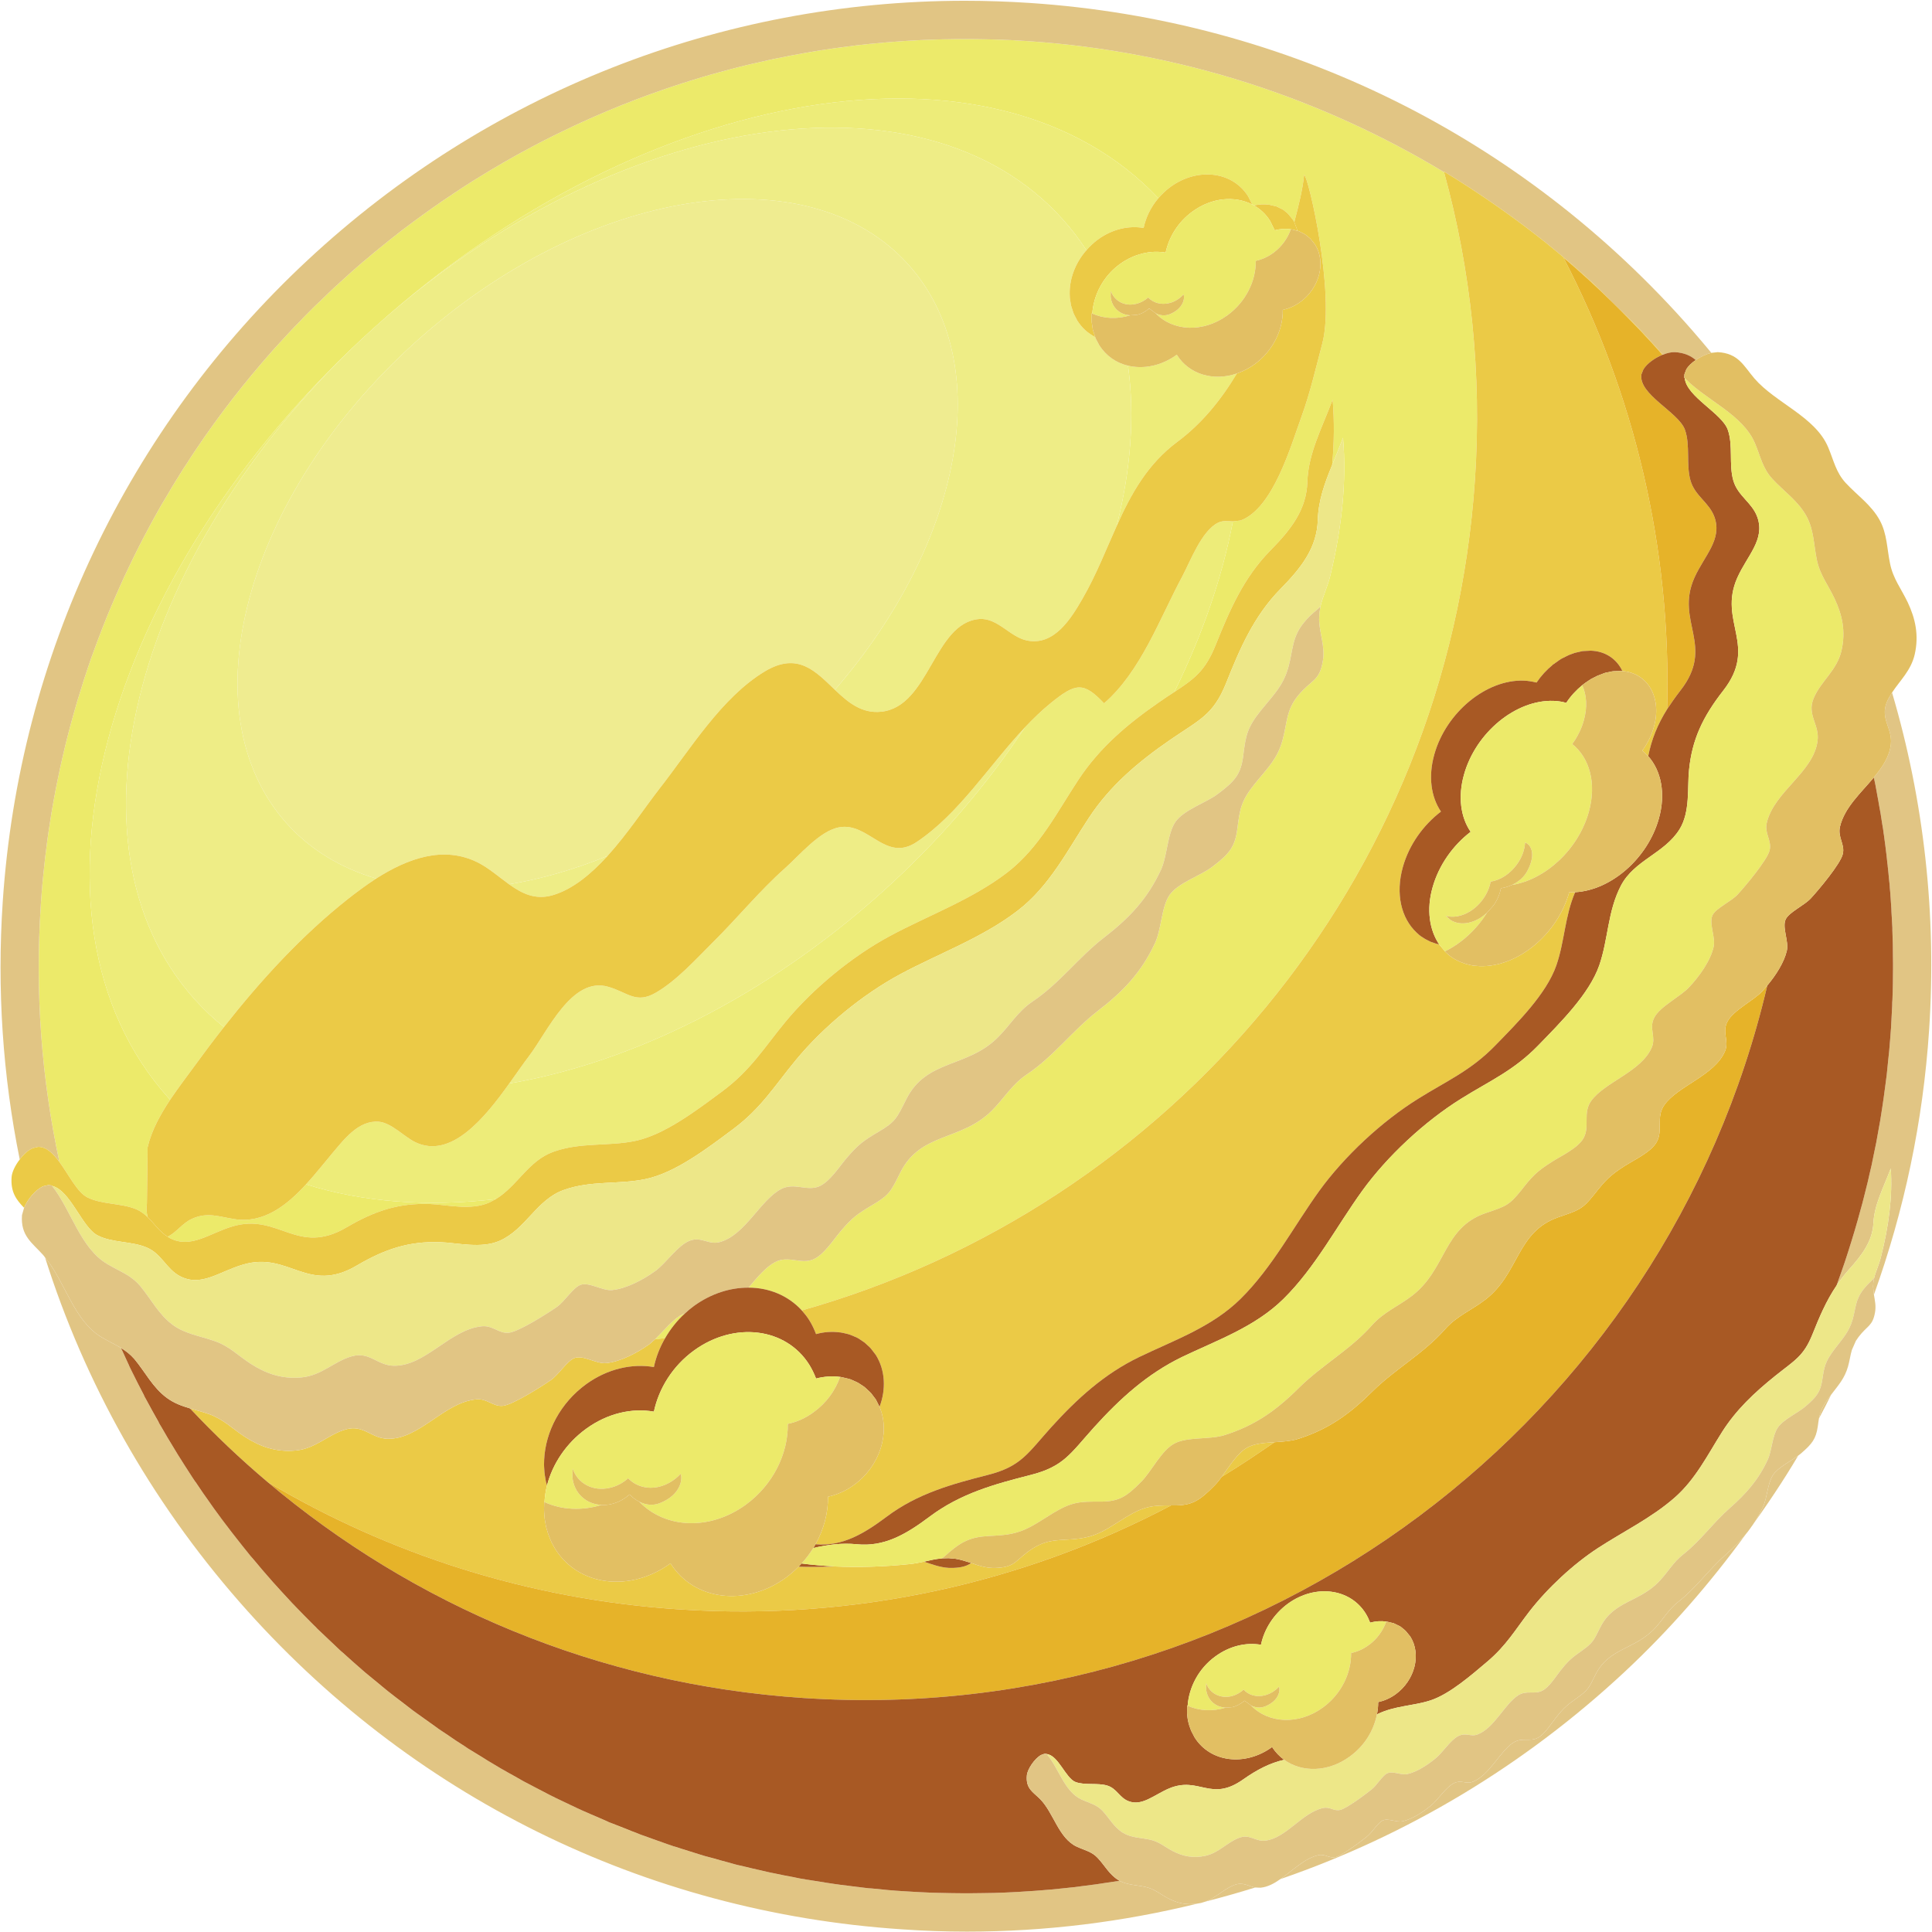 <?xml version="1.0" encoding="UTF-8" standalone="no"?>
<!DOCTYPE svg PUBLIC "-//W3C//DTD SVG 1.1//EN" "http://www.w3.org/Graphics/SVG/1.1/DTD/svg11.dtd">
<svg width="100%" height="100%" viewBox="0 0 1248 1248" version="1.1" xmlns="http://www.w3.org/2000/svg" xmlns:xlink="http://www.w3.org/1999/xlink" xml:space="preserve" xmlns:serif="http://www.serif.com/" style="fill-rule:evenodd;clip-rule:evenodd;stroke-linejoin:round;stroke-miterlimit:2;">
    <g transform="matrix(1,0,0,1,-4335.33,-6271.41)">
        <g transform="matrix(4.167,0,0,4.167,0,0)">
            <g transform="matrix(1,0,0,1,50.55,-3.533)">
                <path d="M1163.39,1800.11L1163.39,1800.1L1163.26,1800.13L1163.39,1800.11Z" style="fill:url(#_Radial1);"/>
                <path d="M1139.73,1802.06L1140.41,1802.04L1138.92,1802.04L1139.73,1802.06Z" style="fill:url(#_Radial2);"/>
                <path d="M1139.44,1514.6L1138.75,1514.61L1140.24,1514.61L1139.44,1514.6Z" style="fill:url(#_Radial3);"/>
                <path d="M1094.26,1794.76L1095.15,1795.05L1094.52,1794.83L1094.26,1794.76Z" style="fill:rgb(236,234,106);fill-rule:nonzero;"/>
                <path d="M1083.89,1790.88L1084.23,1791.02L1084.01,1790.91L1083.89,1790.88Z" style="fill:rgb(236,234,106);fill-rule:nonzero;"/>
                <path d="M1084.26,1791.03L1085.04,1791.34L1084.89,1791.27L1084.26,1791.03Z" style="fill:rgb(236,234,106);fill-rule:nonzero;"/>
                <path d="M1064.97,1781.19L1066.3,1781.99L1066.29,1781.98L1064.97,1781.19Z" style="fill:rgb(236,234,106);fill-rule:nonzero;"/>
                <path d="M1107.81,1798.52L1108.8,1798.73L1108.71,1798.71L1107.81,1798.52Z" style="fill:rgb(236,234,106);fill-rule:nonzero;"/>
                <path d="M1062.41,1779.61L1063.23,1780.13L1062.61,1779.73L1062.41,1779.61Z" style="fill:rgb(236,234,106);fill-rule:nonzero;"/>
                <path d="M1039.04,1761.04L1039.38,1761.37L1039.21,1761.2L1039.04,1761.04Z" style="fill:rgb(236,234,106);fill-rule:nonzero;"/>
                <path d="M1042.75,1764.55C1042.94,1764.71 1043.14,1764.88 1043.33,1765.05C1043.18,1764.92 1043.03,1764.79 1042.88,1764.65L1042.75,1764.55Z" style="fill:rgb(236,234,106);fill-rule:nonzero;"/>
                <path d="M1053.16,1773.19L1053.96,1773.79L1053.68,1773.57L1053.16,1773.19Z" style="fill:rgb(236,234,106);fill-rule:nonzero;"/>
                <path d="M1125.64,1801.37L1126.66,1801.47L1125.66,1801.37L1125.64,1801.37Z" style="fill:rgb(236,234,106);fill-rule:nonzero;"/>
                <path d="M1280.56,1630.18L1280.38,1629.33L1280.41,1629.47L1280.56,1630.18Z" style="fill:rgb(236,234,106);fill-rule:nonzero;"/>
                <path d="M1280.92,1632.13L1280.78,1631.37L1280.87,1631.87L1280.92,1632.13Z" style="fill:rgb(236,234,106);fill-rule:nonzero;"/>
                <path d="M1282.41,1642.19L1282.38,1641.9L1282.38,1641.95L1282.41,1642.19Z" style="fill:rgb(236,234,106);fill-rule:nonzero;"/>
                <path d="M1247.61,1563.54L1247.26,1563.14L1247.6,1563.54L1247.61,1563.54Z" style="fill:rgb(236,234,106);fill-rule:nonzero;"/>
                <path d="M1218.49,1582.92C1219.6,1566.38 1217.85,1550.36 1213.7,1535.24C1194.7,1523.79 1172.81,1516.5 1149.14,1514.92C1147.67,1514.82 1146.21,1514.74 1144.76,1514.7L1143.42,1514.66C1142.35,1514.64 1141.3,1514.61 1140.24,1514.61L1138.75,1514.61C1138.17,1514.61 1137.6,1514.61 1137.03,1514.63C1136.41,1514.64 1135.8,1514.64 1135.18,1514.67C1134.6,1514.69 1134.01,1514.7 1133.42,1514.73C1132.83,1514.74 1132.24,1514.79 1131.65,1514.82C1131.04,1514.84 1130.44,1514.89 1129.84,1514.92C1129.27,1514.96 1128.71,1515 1128.13,1515.05C1127.52,1515.09 1126.9,1515.15 1126.29,1515.21C1125.74,1515.26 1125.2,1515.31 1124.64,1515.36C1124.02,1515.44 1123.4,1515.49 1122.77,1515.56C1122.23,1515.63 1121.71,1515.69 1121.18,1515.77C1120.54,1515.86 1119.91,1515.93 1119.27,1516.02C1118.77,1516.1 1118.25,1516.17 1117.74,1516.25C1117.09,1516.35 1116.45,1516.44 1115.8,1516.56C1115.31,1516.64 1114.84,1516.72 1114.35,1516.81C1113.68,1516.93 1113.02,1517.05 1112.35,1517.18L1110.99,1517.46C1110.3,1517.58 1109.62,1517.72 1108.93,1517.88L1107.68,1518.17C1106.97,1518.33 1106.26,1518.47 1105.56,1518.65L1104.43,1518.93C1103.68,1519.13 1102.94,1519.31 1102.21,1519.52L1101.25,1519.78C1100.46,1519.99 1099.66,1520.21 1098.88,1520.45L1098.22,1520.65C1097.34,1520.91 1096.46,1521.19 1095.58,1521.47L1095.51,1521.49C1089.22,1523.52 1083.13,1525.96 1077.24,1528.81L1076.93,1528.96C1076.08,1529.36 1075.24,1529.8 1074.41,1530.21L1073.89,1530.47C1073.11,1530.88 1072.32,1531.29 1071.54,1531.72L1070.91,1532.05C1070.16,1532.46 1069.41,1532.88 1068.67,1533.31L1067.97,1533.7C1067.24,1534.13 1066.52,1534.55 1065.8,1534.98L1065.07,1535.42C1064.37,1535.84 1063.67,1536.29 1062.97,1536.71L1062.21,1537.2C1061.53,1537.63 1060.85,1538.09 1060.17,1538.54L1059.41,1539.05C1058.74,1539.49 1058.07,1539.94 1057.41,1540.42L1056.64,1540.96C1055.98,1541.42 1055.33,1541.89 1054.7,1542.36L1053.93,1542.92C1053.29,1543.39 1052.64,1543.89 1052.01,1544.36L1051.26,1544.96C1050.63,1545.44 1050.01,1545.93 1049.38,1546.45L1048.65,1547.04C1048.03,1547.54 1047.41,1548.05 1046.79,1548.59L1046.08,1549.17C1045.48,1549.71 1044.87,1550.23 1044.25,1550.77L1043.58,1551.38C1042.97,1551.92 1042.37,1552.47 1041.77,1553.03L1041.13,1553.63C1040.53,1554.2 1039.93,1554.77 1039.34,1555.35L1038.75,1555.91C1038.14,1556.5 1037.55,1557.11 1036.95,1557.71L1036.44,1558.25C1035.82,1558.88 1035.22,1559.5 1034.63,1560.14L1034.2,1560.6C1033.58,1561.26 1032.96,1561.95 1032.35,1562.62L1032.08,1562.92C1027.8,1567.75 1023.84,1572.84 1020.22,1578.23L1020.11,1578.39C1019.62,1579.12 1019.14,1579.86 1018.66,1580.62L1018.24,1581.25C1017.82,1581.91 1017.4,1582.59 1016.98,1583.28L1016.45,1584.14C1016.07,1584.79 1015.7,1585.44 1015.32,1586.06L1014.71,1587.09C1014.37,1587.71 1014.02,1588.33 1013.68,1588.93L1013.05,1590.09C1012.73,1590.69 1012.41,1591.29 1012.09,1591.9L1011.46,1593.11C1011.16,1593.72 1010.87,1594.32 1010.56,1594.92L1009.94,1596.21C1009.66,1596.79 1009.38,1597.38 1009.1,1597.97L1008.49,1599.33C1008.22,1599.92 1007.97,1600.5 1007.71,1601.09L1007.11,1602.49C1006.86,1603.08 1006.63,1603.66 1006.38,1604.24C1006.2,1604.73 1005.99,1605.22 1005.8,1605.71C1005.57,1606.29 1005.35,1606.87 1005.13,1607.45C1004.94,1607.95 1004.75,1608.46 1004.57,1608.96C1004.35,1609.54 1004.16,1610.11 1003.94,1610.68C1003.77,1611.21 1003.59,1611.73 1003.41,1612.25C1003.22,1612.81 1003.03,1613.39 1002.84,1613.97C1002.67,1614.5 1002.51,1615.05 1002.34,1615.58C1002.16,1616.15 1001.98,1616.73 1001.81,1617.29C1001.64,1617.85 1001.49,1618.4 1001.33,1618.96C1001.18,1619.52 1001.01,1620.09 1000.86,1620.65C1000.71,1621.23 1000.56,1621.8 1000.41,1622.36C1000.27,1622.93 1000.12,1623.48 999.982,1624.05C999.839,1624.64 999.708,1625.22 999.569,1625.8C999.438,1626.37 999.307,1626.92 999.188,1627.49C999.053,1628.09 998.928,1628.68 998.813,1629.29C998.695,1629.84 998.585,1630.4 998.473,1630.96C998.354,1631.58 998.247,1632.2 998.129,1632.84C998.037,1633.37 997.934,1633.92 997.842,1634.45C997.736,1635.1 997.637,1635.76 997.535,1636.42C997.454,1636.94 997.37,1637.46 997.295,1637.98C997.191,1638.68 997.111,1639.37 997.024,1640.06C996.962,1640.57 996.894,1641.05 996.836,1641.55C996.742,1642.33 996.674,1643.12 996.59,1643.89L996.459,1645.15C996.35,1646.35 996.252,1647.56 996.176,1648.77C995.255,1662.48 996.299,1675.89 999.059,1688.68C1000.52,1690.68 1001.81,1693.34 1003.34,1694.14C1005.6,1695.31 1008.7,1695.02 1011.04,1696.04C1011.73,1696.35 1012.27,1696.78 1012.75,1697.24C1012.57,1696.63 1012.51,1695.96 1012.62,1695.14L1012.73,1686.4C1013.33,1683.8 1014.69,1681.35 1016.23,1679.02L1016,1678.79C991.069,1651.09 1005.37,1597.57 1047.94,1559.26C1090.1,1521.31 1144.17,1512.54 1169.41,1539.28C1169.96,1538.64 1170.59,1538.03 1171.32,1537.5C1175.53,1534.46 1180.92,1535.11 1183.35,1539.01L1183.97,1540.26L1184.24,1540.4C1185.02,1540.22 1185.8,1540.17 1186.56,1540.29L1186.56,1540.26L1186.6,1540.29L1187.64,1540.53L1187.7,1540.54L1188.56,1540.96L1188.81,1541.1L1189.41,1541.59L1189.62,1541.81L1190.29,1542.63L1190.49,1542.99L1190.56,1542.69C1191.13,1540.47 1191.77,1538.06 1192.01,1535.64C1192.71,1535.98 1196.83,1554.04 1194.84,1561.76C1193.82,1565.59 1192.97,1569.37 1191.61,1573.12C1189.98,1577.57 1187.23,1587.38 1182.15,1589.24L1180.97,1589.38C1179.31,1598.02 1176.26,1606.93 1171.89,1615.82C1174.96,1613.79 1176.68,1612.59 1178.31,1608.49C1180.44,1603.23 1182.58,1598.15 1186.77,1593.89C1190.07,1590.55 1192.38,1587.49 1192.51,1583.27C1192.66,1578.82 1194.67,1575.17 1196.43,1570.5C1196.71,1573.8 1196.67,1577.2 1196.36,1580.62C1196.9,1579.28 1197.48,1577.9 1198.04,1576.42C1198.63,1583.28 1197.82,1590.49 1196.1,1597.64C1195.66,1599.51 1194.91,1600.94 1194.54,1602.57L1194.39,1603.49L1194.38,1603.56L1194.33,1604.63C1194.39,1606.79 1195.3,1608.74 1194.91,1611.02C1194.37,1614.22 1193.15,1613.86 1191.08,1616.37C1189.2,1618.65 1189.38,1620.69 1188.67,1623.27C1187.86,1626.21 1186.4,1627.53 1184.41,1629.99C1182.23,1632.69 1182.05,1633.94 1181.67,1636.94C1181.3,1639.84 1180.44,1640.91 1177.72,1642.96C1175.88,1644.34 1172.46,1645.42 1171.15,1647.29C1169.88,1649.13 1169.9,1652.59 1168.9,1654.73C1166.79,1659.26 1164.03,1662.18 1160.02,1665.27C1156.08,1668.32 1153.18,1672.33 1148.99,1675.13C1146.7,1676.68 1145.51,1678.8 1143.6,1680.72C1138.82,1685.47 1132.53,1684.05 1129.42,1690.3C1127.95,1693.22 1127.78,1693.76 1125.14,1695.31C1122.85,1696.68 1121.97,1697.25 1120.1,1699.49C1119.01,1700.78 1117.52,1703.12 1115.89,1703.79C1113.95,1704.59 1112.05,1703.12 1110,1704.2C1108.53,1704.99 1107.23,1706.57 1105.88,1708.16C1109.05,1708.16 1112.03,1709.38 1114.14,1711.69C1171.02,1695.66 1214.33,1645.26 1218.49,1582.92Z" style="fill:rgb(236,234,106);fill-rule:nonzero;"/>
                <path d="M1283.17,1664.46L1283.2,1663.78L1283.18,1663.94L1283.17,1664.46Z" style="fill:rgb(236,234,106);fill-rule:nonzero;"/>
                <path d="M1283.25,1654.05L1283.2,1652.77L1283.24,1654.01L1283.25,1654.05Z" style="fill:rgb(236,234,106);fill-rule:nonzero;"/>
                <path d="M1283.3,1657.25L1283.28,1656.19L1283.29,1656.97L1283.3,1657.25Z" style="fill:rgb(236,234,106);fill-rule:nonzero;"/>
                <path d="M1118.77,1800.54L1119.27,1800.61L1119.13,1800.59L1118.77,1800.54Z" style="fill:rgb(236,234,106);fill-rule:nonzero;"/>
                <path d="M1032.61,1754.32C1033.44,1755.23 1034.28,1756.16 1035.13,1757.05L1035.02,1756.93C1034.22,1756.06 1033.4,1755.2 1032.61,1754.32Z" style="fill:rgb(236,234,106);fill-rule:nonzero;"/>
                <path d="M1023.89,1743.59C1024.43,1744.32 1024.98,1745.06 1025.54,1745.79L1025.5,1745.73C1024.95,1745.03 1024.41,1744.31 1023.89,1743.59Z" style="fill:rgb(236,234,106);fill-rule:nonzero;"/>
                <path d="M1022.19,1741.24C1022.32,1741.43 1022.46,1741.61 1022.59,1741.8L1022.45,1741.6L1022.19,1741.24Z" style="fill:rgb(236,234,106);fill-rule:nonzero;"/>
                <path d="M1020.08,1738.19C1020.67,1739.07 1021.27,1739.94 1021.88,1740.8C1021.3,1739.98 1020.73,1739.15 1020.17,1738.3L1020.08,1738.19Z" style="fill:rgb(236,234,106);fill-rule:nonzero;"/>
                <path d="M1014.78,1729.63C1015.19,1730.35 1015.61,1731.06 1016.02,1731.76C1015.62,1731.06 1015.21,1730.37 1014.81,1729.67L1014.78,1729.63Z" style="fill:rgb(236,234,106);fill-rule:nonzero;"/>
                <path d="M1028.85,1749.95C1029.28,1750.46 1029.71,1750.96 1030.14,1751.49L1029.08,1750.21L1028.85,1749.95Z" style="fill:rgb(236,234,106);fill-rule:nonzero;"/>
                <path d="M1008.57,1717.48C1008.9,1718.22 1009.25,1718.96 1009.6,1719.7C1009.25,1718.96 1008.91,1718.22 1008.58,1717.48L1008.57,1717.48Z" style="fill:rgb(236,234,106);fill-rule:nonzero;"/>
                <path d="M1012.56,1725.6L1012.29,1725.11C1013.01,1726.47 1013.75,1727.82 1014.5,1729.15L1014.41,1728.95C1013.77,1727.84 1013.17,1726.72 1012.56,1725.6Z" style="fill:rgb(236,234,106);fill-rule:nonzero;"/>
                <path d="M1037.29,1692.15C1034.27,1695.44 1030.71,1698.23 1026.21,1697.54C1023.79,1697.17 1021.97,1696.39 1019.57,1697.51C1018.12,1698.18 1017.23,1699.56 1015.85,1700.27L1016.19,1700.49C1019.47,1702.17 1022.28,1699.73 1025.9,1698.66C1033.06,1696.55 1035.91,1703.32 1043.57,1698.81C1048.02,1696.2 1051.7,1695.05 1056.4,1695.19C1059.14,1695.29 1062.83,1696.26 1065.73,1694.95L1066.7,1694.44C1056.11,1695.67 1046.11,1694.92 1037.29,1692.15Z" style="fill:rgb(236,234,106);fill-rule:nonzero;"/>
                <path d="M1096.01,1712.17L1095.84,1712.22C1094.32,1712.81 1092.8,1714.82 1091.38,1716.17C1091.91,1716.12 1092.44,1716.04 1092.96,1715.98C1093.76,1714.6 1094.77,1713.3 1096.01,1712.17Z" style="fill:rgb(236,234,106);fill-rule:nonzero;"/>
                <path d="M1010.31,1721.19L1010.07,1720.7C1010.77,1722.15 1011.5,1723.58 1012.24,1725.02L1012.15,1724.81C1011.52,1723.61 1010.91,1722.41 1010.31,1721.19Z" style="fill:rgb(236,234,106);fill-rule:nonzero;"/>
                <path d="M1009.73,1719.97L1009.9,1720.35L1009.83,1720.18L1009.73,1719.97Z" style="fill:rgb(236,234,106);fill-rule:nonzero;"/>
                <path d="M994.946,1686.53L995.734,1686.34C997.012,1686.29 998.077,1687.35 999.059,1688.68C996.299,1675.89 995.255,1662.48 996.176,1648.77C996.252,1647.56 996.35,1646.35 996.459,1645.15L996.59,1643.89C996.674,1643.12 996.742,1642.33 996.836,1641.55C996.894,1641.05 996.962,1640.57 997.024,1640.06C997.111,1639.37 997.191,1638.68 997.295,1637.98C997.37,1637.46 997.454,1636.94 997.535,1636.42C997.637,1635.76 997.736,1635.1 997.842,1634.45C997.934,1633.92 998.037,1633.37 998.129,1632.84C998.247,1632.2 998.354,1631.58 998.473,1630.96C998.585,1630.4 998.695,1629.84 998.813,1629.29C998.928,1628.68 999.053,1628.09 999.188,1627.49C999.307,1626.92 999.438,1626.37 999.569,1625.8C999.708,1625.22 999.839,1624.64 999.982,1624.05C1000.12,1623.48 1000.27,1622.93 1000.41,1622.36C1000.56,1621.8 1000.71,1621.23 1000.86,1620.65C1001.01,1620.09 1001.18,1619.52 1001.33,1618.96C1001.49,1618.4 1001.64,1617.85 1001.81,1617.29C1001.98,1616.73 1002.16,1616.15 1002.34,1615.58C1002.51,1615.05 1002.67,1614.5 1002.84,1613.97C1003.03,1613.39 1003.22,1612.81 1003.41,1612.25C1003.59,1611.73 1003.77,1611.21 1003.94,1610.68C1004.16,1610.11 1004.35,1609.54 1004.57,1608.96C1004.75,1608.46 1004.94,1607.95 1005.13,1607.45C1005.35,1606.87 1005.57,1606.29 1005.8,1605.71C1005.99,1605.22 1006.2,1604.73 1006.38,1604.24C1006.63,1603.66 1006.86,1603.08 1007.11,1602.49L1007.71,1601.09C1007.97,1600.5 1008.22,1599.92 1008.49,1599.33L1009.1,1597.97C1009.38,1597.38 1009.66,1596.79 1009.94,1596.21L1010.56,1594.92C1010.87,1594.32 1011.16,1593.72 1011.46,1593.11L1012.09,1591.9C1012.41,1591.29 1012.73,1590.69 1013.05,1590.09L1013.68,1588.93C1014.02,1588.33 1014.37,1587.71 1014.71,1587.09L1015.32,1586.06C1015.7,1585.44 1016.07,1584.79 1016.45,1584.14L1016.98,1583.28C1017.4,1582.59 1017.82,1581.91 1018.24,1581.25L1018.66,1580.62C1019.14,1579.86 1019.62,1579.12 1020.11,1578.39L1020.22,1578.23C1023.84,1572.84 1027.8,1567.75 1032.08,1562.92L1032.35,1562.62C1032.96,1561.95 1033.58,1561.26 1034.2,1560.6L1034.63,1560.14C1035.22,1559.5 1035.82,1558.88 1036.44,1558.25L1036.95,1557.71C1037.55,1557.11 1038.14,1556.5 1038.75,1555.91L1039.34,1555.35C1039.93,1554.77 1040.53,1554.2 1041.13,1553.63L1041.77,1553.03C1042.37,1552.47 1042.97,1551.92 1043.58,1551.38L1044.25,1550.77C1044.87,1550.23 1045.48,1549.71 1046.08,1549.17L1046.79,1548.59C1047.41,1548.05 1048.03,1547.54 1048.65,1547.04L1049.38,1546.45C1050.01,1545.93 1050.63,1545.44 1051.26,1544.96L1052.01,1544.36C1052.64,1543.89 1053.29,1543.39 1053.93,1542.92L1054.7,1542.36C1055.33,1541.89 1055.98,1541.42 1056.64,1540.96L1057.41,1540.42C1058.07,1539.94 1058.74,1539.49 1059.41,1539.05L1060.17,1538.54C1060.85,1538.09 1061.53,1537.63 1062.21,1537.2L1062.97,1536.71C1063.67,1536.29 1064.37,1535.84 1065.07,1535.42L1065.8,1534.98C1066.52,1534.55 1067.24,1534.13 1067.97,1533.7L1068.67,1533.31C1069.41,1532.88 1070.16,1532.46 1070.91,1532.05L1071.54,1531.72C1072.32,1531.29 1073.11,1530.88 1073.89,1530.47L1074.41,1530.21C1075.24,1529.8 1076.08,1529.36 1076.93,1528.96L1077.24,1528.81C1083.13,1525.96 1089.22,1523.52 1095.51,1521.49L1095.58,1521.47C1096.46,1521.19 1097.34,1520.91 1098.22,1520.65L1098.88,1520.45C1099.66,1520.21 1100.46,1519.99 1101.25,1519.78L1102.21,1519.52C1102.94,1519.31 1103.68,1519.13 1104.43,1518.93L1105.56,1518.65C1106.26,1518.47 1106.97,1518.33 1107.68,1518.17L1108.93,1517.88C1109.62,1517.72 1110.3,1517.58 1110.99,1517.46L1112.35,1517.18C1113.02,1517.05 1113.68,1516.93 1114.35,1516.81C1114.84,1516.72 1115.31,1516.64 1115.8,1516.56C1116.45,1516.44 1117.09,1516.35 1117.74,1516.25C1118.25,1516.17 1118.77,1516.1 1119.27,1516.02C1119.91,1515.93 1120.54,1515.86 1121.18,1515.77C1121.71,1515.69 1122.23,1515.63 1122.77,1515.56C1123.4,1515.49 1124.02,1515.44 1124.64,1515.36C1125.2,1515.31 1125.74,1515.26 1126.29,1515.21C1126.9,1515.15 1127.52,1515.09 1128.13,1515.05C1128.71,1515 1129.27,1514.96 1129.84,1514.92C1130.44,1514.89 1131.04,1514.84 1131.65,1514.82C1132.24,1514.79 1132.83,1514.74 1133.42,1514.73C1134.01,1514.7 1134.6,1514.69 1135.18,1514.67C1135.8,1514.64 1136.41,1514.64 1137.03,1514.63C1137.6,1514.61 1138.17,1514.61 1138.75,1514.61L1139.44,1514.6L1140.24,1514.61C1141.3,1514.61 1142.35,1514.64 1143.42,1514.66L1144.76,1514.7C1146.21,1514.74 1147.67,1514.82 1149.14,1514.92C1172.81,1516.5 1194.7,1523.79 1213.7,1535.24C1213.69,1535.21 1213.68,1535.17 1213.68,1535.14C1214.96,1535.92 1216.24,1536.71 1217.52,1537.55L1218.1,1537.93C1220.66,1539.61 1223.16,1541.36 1225.61,1543.19L1226.07,1543.53C1227.17,1544.36 1228.26,1545.2 1229.33,1546.05L1229.77,1546.41C1230.97,1547.38 1232.16,1548.38 1233.34,1549.38L1233.35,1549.4C1234.47,1550.36 1235.58,1551.36 1236.67,1552.35L1237.23,1552.88C1238.01,1553.6 1238.75,1554.39 1239.52,1555.14C1239.97,1555.58 1240.43,1556.03 1240.87,1556.47C1241.8,1557.39 1242.77,1558.28 1243.66,1559.23L1244.15,1559.73C1245.06,1560.71 1245.96,1561.68 1246.83,1562.66L1247.26,1563.14L1247.61,1563.54C1248.29,1563.26 1248.96,1563.12 1249.49,1563.14C1250.97,1563.23 1251.94,1563.7 1252.72,1564.36C1253.48,1563.83 1254.36,1563.45 1255.14,1563.25C1254.17,1562.1 1253.2,1560.92 1252.2,1559.79C1225.88,1529.7 1189.41,1511.68 1149.53,1509.01C1146.18,1508.79 1142.79,1508.67 1139.45,1508.67L1139.44,1508.67C1101.55,1508.67 1065.35,1522.96 1037.53,1548.88C1009.6,1574.9 992.807,1610.25 990.268,1648.37C989.365,1661.93 990.273,1675.32 992.906,1688.29C993.49,1687.5 994.224,1686.83 994.946,1686.53Z" style="fill:rgb(225,197,132);fill-rule:nonzero;"/>
                <path d="M1282.35,1617.37C1281.26,1619.96 1283.25,1621.46 1282.96,1623.96C1282.74,1625.88 1281.63,1627.51 1280.32,1629.08L1280.38,1629.33L1280.56,1630.18L1280.78,1631.37L1280.92,1632.13L1281.06,1632.92L1281.17,1633.56L1281.37,1634.64C1281.46,1635.2 1281.54,1635.76 1281.63,1636.32L1281.76,1637.08L1281.8,1637.38L1281.84,1637.69L1281.84,1637.71L1281.88,1637.93C1281.95,1638.47 1282.03,1639.02 1282.1,1639.57C1282.17,1640.12 1282.23,1640.66 1282.3,1641.2L1282.38,1641.9L1282.41,1642.19L1282.44,1642.32L1282.47,1642.7L1282.48,1642.86C1282.56,1643.52 1282.62,1644.18 1282.68,1644.84L1282.76,1645.58L1282.8,1646.1L1282.8,1646.15L1282.87,1646.92L1282.94,1647.92C1282.97,1648.41 1283.01,1648.9 1283.04,1649.38L1283.06,1649.93L1283.12,1650.96L1283.2,1652.37L1283.2,1652.77L1283.25,1654.05L1283.27,1654.99L1283.28,1656.19L1283.3,1657.25L1283.3,1658.83L1283.29,1659.65L1283.29,1659.69L1283.28,1661.02L1283.25,1662.33L1283.23,1662.83L1283.21,1663.49L1283.2,1663.78L1283.17,1664.46C1283.12,1665.59 1283.06,1666.74 1282.99,1667.9C1282.9,1669.1 1282.81,1670.3 1282.7,1671.52L1282.57,1672.73C1282.49,1673.53 1282.41,1674.33 1282.33,1675.11L1282.14,1676.57C1282.05,1677.27 1281.96,1677.97 1281.86,1678.67C1281.79,1679.19 1281.7,1679.72 1281.63,1680.23C1281.53,1680.88 1281.43,1681.55 1281.32,1682.21C1281.23,1682.73 1281.13,1683.28 1281.03,1683.82C1280.92,1684.45 1280.81,1685.09 1280.69,1685.71C1280.58,1686.26 1280.46,1686.8 1280.35,1687.35C1280.23,1687.97 1280.1,1688.57 1279.98,1689.17C1279.85,1689.73 1279.73,1690.29 1279.59,1690.84C1279.46,1691.43 1279.33,1692.02 1279.17,1692.61C1279.04,1693.16 1278.9,1693.72 1278.75,1694.29C1278.61,1694.85 1278.46,1695.43 1278.29,1696.01C1278.15,1696.56 1277.99,1697.13 1277.83,1697.68C1277.67,1698.24 1277.51,1698.81 1277.34,1699.37C1277.18,1699.93 1277.01,1700.49 1276.83,1701.05C1276.66,1701.6 1276.48,1702.15 1276.31,1702.7C1276.14,1703.26 1275.94,1703.82 1275.76,1704.38C1275.57,1704.91 1275.39,1705.46 1275.2,1705.99C1275.01,1706.56 1274.81,1707.11 1274.6,1707.68L1274.54,1707.83C1275.11,1707.01 1275.71,1706.2 1276.4,1705.43C1278.59,1703.01 1280.12,1700.88 1280.26,1698.15C1280.4,1695.31 1281.76,1692.79 1282.95,1689.68C1283.25,1694 1282.63,1698.67 1281.43,1703.39C1281.13,1704.63 1280.63,1705.6 1280.37,1706.67L1280.38,1706.67L1280.37,1706.68L1280.27,1707.23L1280.25,1707.34L1280.21,1708.02L1280.34,1709.25C1285.04,1696.2 1287.95,1682.43 1288.89,1668.29C1290.09,1650.33 1288.09,1632.66 1283.15,1615.91C1282.86,1616.37 1282.56,1616.85 1282.35,1617.37Z" style="fill:rgb(225,197,132);fill-rule:nonzero;"/>
                <path d="M1271.82,1728.43C1272.48,1727.22 1273.1,1725.98 1273.71,1724.75L1273.48,1725.05C1272.41,1726.48 1272.05,1727.29 1271.82,1728.43Z" style="fill:rgb(225,197,132);fill-rule:nonzero;"/>
                <path d="M1257.28,1749.63C1254.69,1751.92 1252.77,1754.71 1250.01,1756.86C1248.5,1758.03 1247.73,1759.49 1246.46,1760.88C1243.3,1764.32 1239.26,1763.94 1237.17,1768.17C1236.18,1770.17 1236.06,1770.52 1234.34,1771.75C1232.84,1772.81 1232.27,1773.26 1231.03,1774.84C1230.31,1775.75 1229.31,1777.38 1228.26,1777.93C1227,1778.61 1225.78,1777.83 1224.44,1778.69C1222.36,1780.03 1220.78,1783.69 1218.22,1784.73C1217.09,1785.2 1216.38,1784.38 1215.19,1785C1213.99,1785.6 1212.77,1787.54 1211.69,1788.43C1210.44,1789.47 1208.73,1790.56 1207.3,1790.88C1206.31,1791.09 1205.03,1790.35 1204.16,1790.77C1203.43,1791.13 1202.54,1792.63 1201.74,1793.26C1200.82,1794.01 1197.89,1796.2 1196.89,1796.44C1195.88,1796.67 1195.3,1795.9 1194.21,1796.14C1192.06,1796.63 1190.24,1798.52 1188.34,1799.84C1207.93,1793.11 1226.09,1782.26 1241.63,1767.78C1248.69,1761.2 1254.96,1753.97 1260.54,1746.3C1259.61,1747.45 1258.54,1748.52 1257.28,1749.63Z" style="fill:rgb(225,197,132);fill-rule:nonzero;"/>
                <path d="M1264.69,1737.21C1263.84,1738.5 1263.81,1740.7 1263.14,1742.16C1262.53,1743.49 1261.81,1744.62 1261.02,1745.68C1263.7,1741.95 1266.27,1738.15 1268.6,1734.2C1267.35,1735.12 1265.48,1736.03 1264.69,1737.21Z" style="fill:rgb(225,197,132);fill-rule:nonzero;"/>
                <path d="M1167.37,1801.05C1165.96,1800.75 1164.6,1800.75 1163.39,1800.11L1163.26,1800.13C1162.7,1800.22 1162.14,1800.3 1161.57,1800.38C1160.97,1800.48 1160.39,1800.57 1159.8,1800.65C1159.24,1800.72 1158.67,1800.8 1158.1,1800.87C1157.51,1800.95 1156.91,1801.02 1156.31,1801.1C1155.74,1801.15 1155.18,1801.22 1154.61,1801.28C1154.01,1801.35 1153.41,1801.4 1152.8,1801.46C1152.23,1801.5 1151.66,1801.56 1151.1,1801.6C1150.48,1801.65 1149.88,1801.7 1149.25,1801.73C1148.69,1801.77 1148.12,1801.8 1147.55,1801.84C1146.93,1801.88 1146.32,1801.9 1145.7,1801.93C1145.13,1801.95 1144.57,1801.97 1144,1801.99C1143.37,1802 1142.74,1802.02 1142.12,1802.02C1141.55,1802.03 1140.98,1802.04 1140.41,1802.04L1139.73,1802.06L1138.92,1802.04C1137.86,1802.03 1136.8,1802.02 1135.74,1801.99L1134.41,1801.96C1132.95,1801.9 1131.49,1801.83 1130.03,1801.73C1128.89,1801.66 1127.77,1801.57 1126.66,1801.47L1125.64,1801.37L1124.92,1801.29L1124.53,1801.27L1123.25,1801.13L1122.53,1801.04C1121.91,1800.96 1121.29,1800.89 1120.68,1800.81L1120.13,1800.73C1120.05,1800.72 1119.97,1800.71 1119.89,1800.7L1119.86,1800.69L1119.27,1800.61L1118.77,1800.54C1118.54,1800.5 1118.3,1800.46 1118.07,1800.43L1117.88,1800.4C1117.13,1800.29 1116.38,1800.16 1115.63,1800.04L1115.48,1800.03L1115.12,1799.96C1115.05,1799.95 1114.98,1799.94 1114.9,1799.93L1114.6,1799.87L1113.85,1799.75C1113.3,1799.63 1112.75,1799.54 1112.21,1799.45L1111.36,1799.27L1111.28,1799.25L1110.67,1799.13L1109.35,1798.85L1108.8,1798.73L1107.81,1798.52L1106.54,1798.21L1105.98,1798.1L1105.43,1797.96L1104.6,1797.76L1104.15,1797.65L1103.8,1797.56C1103.02,1797.35 1102.24,1797.14 1101.46,1796.92L1100.71,1796.73C1100.21,1796.58 1099.71,1796.44 1099.22,1796.3L1099.01,1796.24L1098.32,1796.03L1097.54,1795.8L1097.4,1795.76L1097.05,1795.65C1096.42,1795.45 1095.79,1795.25 1095.15,1795.05L1094.26,1794.76L1093.96,1794.65L1093.42,1794.47L1092.92,1794.29L1092.65,1794.2L1091.74,1793.89L1090.99,1793.63L1089.72,1793.15L1089.02,1792.9L1088.03,1792.53L1087.08,1792.16C1086.4,1791.9 1085.71,1791.63 1085.04,1791.34L1084.26,1791.03L1084.24,1791.02L1084.23,1791.02L1083.89,1790.88C1083.27,1790.6 1082.65,1790.34 1082.03,1790.06L1080.91,1789.57L1080.13,1789.22L1079.58,1788.97C1079.17,1788.79 1078.78,1788.59 1078.37,1788.4L1077.98,1788.22C1077.27,1787.89 1076.57,1787.54 1075.86,1787.2C1075.84,1787.19 1075.82,1787.17 1075.79,1787.16C1075.67,1787.1 1075.55,1787.05 1075.43,1786.99L1075.25,1786.89L1075.21,1786.88L1074.15,1786.34C1073.58,1786.05 1073.01,1785.74 1072.44,1785.44L1071.23,1784.8L1071.17,1784.77L1070.79,1784.56L1069.61,1783.91L1068.45,1783.25C1068.3,1783.16 1068.16,1783.07 1068.01,1782.99L1067.42,1782.66L1066.91,1782.35L1066.3,1781.99L1064.97,1781.19C1064.38,1780.84 1063.8,1780.48 1063.23,1780.13L1062.41,1779.61L1061.93,1779.28L1060.59,1778.43L1059.32,1777.57L1058.37,1776.92L1057.79,1776.53L1057.7,1776.46L1056.73,1775.79C1056.17,1775.39 1055.63,1775.01 1055.08,1774.59L1054.18,1773.94L1054.04,1773.83L1053.96,1773.79L1053.16,1773.19L1051.98,1772.29L1050.63,1771.23L1050.19,1770.88L1049.96,1770.7L1049.55,1770.38L1048.2,1769.28L1047.21,1768.45L1046.57,1767.91L1046.06,1767.47C1045.13,1766.67 1044.23,1765.86 1043.33,1765.05C1043.14,1764.88 1042.94,1764.71 1042.75,1764.55L1042.22,1764.05L1041.57,1763.45L1040.18,1762.13L1039.38,1761.37L1039.04,1761.04L1038.83,1760.81L1038.54,1760.53L1037.99,1759.97L1037.38,1759.37C1036.79,1758.78 1036.21,1758.17 1035.64,1757.58L1035.55,1757.48L1035.13,1757.05C1034.28,1756.16 1033.44,1755.23 1032.61,1754.32L1032.17,1753.82L1031.92,1753.53L1031.72,1753.3L1030.68,1752.1L1030.14,1751.49C1029.71,1750.96 1029.28,1750.46 1028.85,1749.95L1028.7,1749.78C1027.8,1748.68 1026.93,1747.57 1026.07,1746.47L1025.93,1746.29L1025.54,1745.79C1024.98,1745.06 1024.43,1744.32 1023.89,1743.59L1023.54,1743.12L1023.07,1742.48L1022.59,1741.8C1022.46,1741.61 1022.32,1741.43 1022.19,1741.24L1021.88,1740.8C1021.27,1739.94 1020.67,1739.07 1020.08,1738.19L1019.72,1737.65L1019.57,1737.42C1018.83,1736.29 1018.11,1735.15 1017.4,1734.02L1016.88,1733.16L1016.24,1732.12L1016.02,1731.76C1015.61,1731.06 1015.19,1730.35 1014.78,1729.63L1014.5,1729.15C1013.75,1727.82 1013.01,1726.47 1012.29,1725.11L1012.24,1725.02C1011.5,1723.58 1010.77,1722.15 1010.07,1720.7L1009.9,1720.35L1009.73,1719.97L1009.6,1719.7C1009.25,1718.96 1008.9,1718.22 1008.57,1717.48C1007.65,1716.93 1006.65,1716.48 1005.58,1715.84C1001.3,1713.3 999.951,1707.25 996.826,1703.47C1002.97,1722.91 1013.13,1741.06 1026.96,1756.87C1053.29,1786.96 1089.74,1804.98 1129.62,1807.63C1132.98,1807.87 1136.38,1807.99 1139.73,1807.99C1151.91,1807.99 1163.92,1806.49 1175.53,1803.63C1173.75,1803.92 1172.29,1803.54 1170.95,1802.84C1169.7,1802.19 1168.83,1801.36 1167.37,1801.05Z" style="fill:rgb(225,197,132);fill-rule:nonzero;"/>
                <path d="M1181.13,1800.78C1179.56,1801.4 1178.38,1802.7 1176.76,1803.32C1179.33,1802.66 1181.89,1801.94 1184.41,1801.15C1183.32,1800.94 1182.54,1800.23 1181.13,1800.78Z" style="fill:rgb(225,197,132);fill-rule:nonzero;"/>
                <path d="M1020.17,1738.3C1020.73,1739.15 1021.3,1739.98 1021.88,1740.8L1022.19,1741.24L1022.45,1741.6C1021.68,1740.53 1020.92,1739.43 1020.17,1738.3Z" style="fill:rgb(235,202,70);fill-rule:nonzero;"/>
                <path d="M1059.52,1777.69L1058.37,1776.92L1059.32,1777.57L1060.59,1778.43L1061.93,1779.28L1060.53,1778.38L1059.52,1777.69Z" style="fill:rgb(235,202,70);fill-rule:nonzero;"/>
                <path d="M1014.81,1729.67C1015.21,1730.37 1015.62,1731.06 1016.02,1731.76L1016.24,1732.12L1016.88,1733.16C1016.17,1732 1015.47,1730.85 1014.81,1729.67Z" style="fill:rgb(235,202,70);fill-rule:nonzero;"/>
                <path d="M1029.08,1750.21L1030.14,1751.49L1030.68,1752.1L1031.72,1753.3C1030.82,1752.29 1029.95,1751.26 1029.08,1750.21Z" style="fill:rgb(235,202,70);fill-rule:nonzero;"/>
                <path d="M1023.07,1742.48L1023.54,1743.12L1023.89,1743.59C1024.41,1744.31 1024.95,1745.03 1025.5,1745.73C1024.67,1744.66 1023.87,1743.58 1023.07,1742.48Z" style="fill:rgb(235,202,70);fill-rule:nonzero;"/>
                <path d="M1032.17,1753.82L1032.61,1754.32C1033.4,1755.2 1034.22,1756.06 1035.02,1756.93C1034.06,1755.9 1033.11,1754.87 1032.17,1753.82Z" style="fill:rgb(235,202,70);fill-rule:nonzero;"/>
                <path d="M1052.77,1772.87L1052.2,1772.43C1051.52,1771.91 1050.84,1771.4 1050.19,1770.88L1050.63,1771.23L1051.98,1772.29L1053.16,1773.19L1053.68,1773.57L1052.77,1772.87Z" style="fill:rgb(235,202,70);fill-rule:nonzero;"/>
                <path d="M1056.61,1775.68L1055.77,1775.08C1055.24,1774.7 1054.71,1774.33 1054.18,1773.94L1055.08,1774.59C1055.63,1775.01 1056.17,1775.39 1056.73,1775.79L1057.7,1776.46L1056.61,1775.68Z" style="fill:rgb(235,202,70);fill-rule:nonzero;"/>
                <path d="M1048.88,1769.81C1048.11,1769.19 1047.34,1768.55 1046.57,1767.91L1047.21,1768.45L1048.2,1769.28L1049.55,1770.38L1049.96,1770.7L1049.03,1769.94L1048.88,1769.81Z" style="fill:rgb(235,202,70);fill-rule:nonzero;"/>
                <path d="M1035.64,1757.58C1036.21,1758.17 1036.79,1758.78 1037.38,1759.37L1037.99,1759.97L1038.54,1760.53C1037.56,1759.55 1036.6,1758.58 1035.64,1757.58Z" style="fill:rgb(235,202,70);fill-rule:nonzero;"/>
                <path d="M1039.38,1761.37L1040.18,1762.13L1041.57,1763.45L1042.22,1764.05C1041.21,1763.11 1040.21,1762.16 1039.21,1761.2L1039.38,1761.37Z" style="fill:rgb(235,202,70);fill-rule:nonzero;"/>
                <path d="M1104.15,1797.65L1104.6,1797.76L1105.43,1797.96L1105.98,1798.1L1105.16,1797.88L1104.15,1797.65Z" style="fill:rgb(235,202,70);fill-rule:nonzero;"/>
                <path d="M1183.31,1732.89C1181.73,1733.69 1180.47,1735.79 1179.24,1737.48C1182.03,1735.78 1184.74,1733.98 1187.41,1732.12C1185.9,1732.21 1184.4,1732.32 1183.31,1732.89Z" style="fill:rgb(235,202,70);fill-rule:nonzero;"/>
                <path d="M1115.48,1800.03L1115.63,1800.04C1115.46,1800.02 1115.29,1799.99 1115.12,1799.96L1115.48,1800.03Z" style="fill:rgb(235,202,70);fill-rule:nonzero;"/>
                <path d="M1109.35,1798.85L1110.67,1799.13L1110,1798.98L1109.35,1798.85Z" style="fill:rgb(235,202,70);fill-rule:nonzero;"/>
                <path d="M1118.07,1800.43C1118.3,1800.46 1118.54,1800.5 1118.77,1800.54L1119.13,1800.59L1118.07,1800.43Z" style="fill:rgb(235,202,70);fill-rule:nonzero;"/>
                <path d="M1107.81,1798.5L1106.54,1798.21L1107.81,1798.52L1108.71,1798.71L1107.81,1798.5Z" style="fill:rgb(235,202,70);fill-rule:nonzero;"/>
                <path d="M1111.36,1799.27L1112.21,1799.45C1112.75,1799.54 1113.3,1799.63 1113.85,1799.75L1112.78,1799.53L1111.36,1799.27Z" style="fill:rgb(235,202,70);fill-rule:nonzero;"/>
                <path d="M1283.3,1657.89L1283.3,1657.25L1283.29,1656.97L1283.3,1657.89Z" style="fill:rgb(235,202,70);fill-rule:nonzero;"/>
                <path d="M1031.3,1738.27C1050.11,1749.45 1071.74,1756.49 1095.06,1758.03C1122.51,1759.87 1148.69,1753.87 1171.38,1741.92C1168.56,1741.92 1167.29,1741.99 1164.41,1743.73C1161.7,1745.37 1160.21,1746.65 1157.17,1747.05C1154.54,1747.42 1152.54,1746.96 1150.02,1748.54C1147.27,1750.25 1147.45,1751.5 1144.21,1751.61C1142.83,1751.68 1141.61,1751.26 1140.4,1750.85C1139.75,1751.29 1139,1751.56 1137.57,1751.61C1135.91,1751.68 1134.51,1751.1 1133.07,1750.64C1132.35,1750.79 1131.62,1750.94 1130.8,1751.02C1126.91,1751.42 1123.05,1751.55 1119.26,1751.38C1117.37,1751.46 1115.49,1751.48 1113.64,1751.42C1113.03,1752.03 1112.37,1752.6 1111.66,1753.13C1105.4,1757.66 1097.4,1756.66 1093.79,1750.9C1087.54,1755.44 1079.54,1754.44 1075.92,1748.68L1075.37,1747.69L1075.23,1747.37L1074.93,1746.61L1074.8,1746.26L1074.53,1745.36L1074.48,1745.16L1074.3,1744.11L1074.25,1743.68L1074.2,1742.99L1074.18,1742.52L1074.2,1741.76L1074.22,1741.39C1074.23,1741.4 1074.24,1741.4 1074.25,1741.4C1074.31,1740.55 1074.42,1739.69 1074.64,1738.82L1074.53,1738.43L1074.48,1738.27L1074.3,1737.2L1074.25,1736.8L1074.2,1736.06L1074.18,1735.63L1074.2,1734.85C1074.4,1730.49 1076.71,1726.03 1080.72,1723.12C1084.03,1720.73 1087.83,1719.89 1091.21,1720.47C1091.54,1718.92 1092.13,1717.4 1092.96,1715.98C1092.44,1716.04 1091.91,1716.12 1091.38,1716.17L1090.52,1716.92C1088.62,1718.28 1086,1719.66 1083.79,1719.86C1082.29,1719.99 1080.26,1718.58 1078.93,1719.06C1077.78,1719.47 1076.45,1721.66 1075.25,1722.48C1073.84,1723.46 1069.37,1726.3 1067.82,1726.48C1066.26,1726.64 1065.35,1725.29 1063.65,1725.48C1058.66,1725.96 1054.9,1731.67 1049.96,1731.59C1047.45,1731.55 1046.23,1729.38 1043.53,1730.11C1040.74,1730.87 1038.83,1733.12 1035.67,1733.41C1032.57,1733.7 1030.08,1732.76 1027.8,1731.28C1025.84,1730 1024.47,1728.54 1022.2,1727.75C1021.22,1727.4 1020.24,1727.16 1019.3,1726.88C1023.07,1730.9 1027.08,1734.71 1031.3,1738.27Z" style="fill:rgb(235,202,70);fill-rule:nonzero;"/>
                <path d="M1247.6,1563.54L1247.26,1563.14L1246.83,1562.66C1245.96,1561.68 1245.06,1560.71 1244.15,1559.73L1243.66,1559.23C1242.77,1558.28 1241.8,1557.39 1240.87,1556.47C1243.17,1558.77 1245.42,1561.11 1247.56,1563.55L1247.6,1563.54Z" style="fill:rgb(235,202,70);fill-rule:nonzero;"/>
                <path d="M1218.49,1582.92C1214.33,1645.26 1171.02,1695.66 1114.14,1711.69C1114.56,1712.17 1114.96,1712.65 1115.3,1713.21C1115.73,1713.89 1116.07,1714.62 1116.35,1715.36C1117.6,1715.01 1118.86,1714.94 1120.05,1715.1L1120.07,1715.1L1120.18,1715.11L1120.6,1715.19L1121.35,1715.37L1121.68,1715.48L1122.64,1715.88L1122.95,1716.05L1123.74,1716.58L1123.88,1716.68L1124.71,1717.44L1124.9,1717.66L1125.62,1718.6C1127.09,1720.96 1127.22,1723.93 1126.19,1726.64C1127.88,1730.64 1126.27,1735.82 1122.21,1738.76C1120.94,1739.68 1119.57,1740.27 1118.2,1740.57C1118.23,1743.06 1117.56,1745.63 1116.26,1747.94C1120.36,1748.29 1123.64,1746.41 1127.32,1743.65C1132.1,1740.06 1137.43,1738.61 1142.91,1737.21C1148.13,1735.9 1149.12,1733.89 1152.81,1729.79C1156.86,1725.33 1161.03,1721.53 1166.45,1718.91C1171.77,1716.34 1177.73,1714.28 1182.16,1709.89C1187.07,1705.05 1190.42,1698.61 1194.37,1693.14C1198.26,1687.78 1204.01,1682.41 1209.73,1678.85C1214.13,1676.1 1217.83,1674.54 1221.64,1670.62C1225.07,1667.1 1229.57,1662.63 1231.11,1658.2C1232.4,1654.47 1232.42,1650.57 1234.02,1646.86L1233.1,1646.88C1231.28,1653.4 1225.06,1658.53 1219.21,1658.32L1218.25,1658.24L1217.96,1658.19L1217.33,1658.04L1217.03,1657.96L1216.34,1657.71L1216.18,1657.65L1215.45,1657.29L1215.17,1657.12L1214.72,1656.82L1214.45,1656.61L1214.03,1656.24L1213.82,1656.04C1213.83,1656.04 1213.84,1656.03 1213.84,1656.03L1212.94,1654.95L1212.72,1654.9L1212.43,1654.83L1211.72,1654.58L1211.58,1654.53L1210.84,1654.15L1210.57,1653.99L1210.11,1653.69L1209.84,1653.48L1209.41,1653.09C1207.07,1650.87 1206.15,1647.14 1207.31,1642.97C1208.28,1639.5 1210.48,1636.45 1213.22,1634.36C1211.7,1632.13 1211.22,1628.96 1212.19,1625.51C1214.01,1618.99 1220.24,1613.85 1226.08,1614.06C1226.77,1614.09 1227.44,1614.21 1228.04,1614.36C1228.73,1613.33 1229.58,1612.4 1230.53,1611.63L1230.51,1611.61L1230.61,1611.56L1230.96,1611.31L1231.58,1610.87L1231.89,1610.67L1232.79,1610.22L1233.11,1610.07L1233.96,1609.76L1234.13,1609.72L1235.14,1609.49L1235.4,1609.47L1236.45,1609.42C1238.74,1609.49 1240.48,1610.73 1241.35,1612.58C1245.31,1612.9 1247.5,1616.7 1246.23,1621.23C1245.87,1622.56 1245.24,1623.8 1244.44,1624.9L1245.35,1625.77C1245.87,1623.14 1246.81,1620.84 1248.28,1618.49C1248.98,1593.35 1243.11,1569.45 1232.21,1548.48C1234.73,1550.61 1237.16,1552.84 1239.52,1555.14C1238.75,1554.39 1238.01,1553.6 1237.23,1552.88L1236.67,1552.35C1235.58,1551.36 1234.47,1550.36 1233.35,1549.4L1233.34,1549.38C1232.16,1548.38 1230.97,1547.38 1229.77,1546.41L1229.33,1546.05C1228.26,1545.2 1227.17,1544.36 1226.07,1543.53L1225.61,1543.19C1223.16,1541.36 1220.66,1539.61 1218.1,1537.93L1217.52,1537.55C1216.24,1536.71 1214.96,1535.92 1213.68,1535.14C1213.68,1535.17 1213.69,1535.21 1213.7,1535.24C1217.85,1550.36 1219.6,1566.38 1218.49,1582.92Z" style="fill:rgb(235,202,70);fill-rule:nonzero;"/>
                <path d="M1281.03,1632.74L1281.06,1632.92L1280.92,1632.13L1280.87,1631.87L1281.03,1632.74Z" style="fill:rgb(235,202,70);fill-rule:nonzero;"/>
                <path d="M1126.66,1801.47C1127.77,1801.57 1128.89,1801.66 1130.03,1801.73C1128.56,1801.65 1127.11,1801.52 1125.66,1801.37L1126.66,1801.47Z" style="fill:rgb(235,202,70);fill-rule:nonzero;"/>
                <path d="M1122.53,1801.04L1123.25,1801.13L1124.53,1801.27L1123.24,1801.12C1123,1801.09 1122.77,1801.07 1122.53,1801.04Z" style="fill:rgb(235,202,70);fill-rule:nonzero;"/>
                <path d="M1008.6,1717.51L1008.58,1717.48C1008.91,1718.22 1009.25,1718.96 1009.6,1719.7L1009.73,1719.97L1009.83,1720.18C1009.41,1719.29 1009,1718.4 1008.6,1717.51Z" style="fill:rgb(235,202,70);fill-rule:nonzero;"/>
                <path d="M1282.41,1642.23L1282.47,1642.7L1282.44,1642.32L1282.41,1642.19L1282.38,1641.95L1282.41,1642.23Z" style="fill:rgb(235,202,70);fill-rule:nonzero;"/>
                <path d="M1064.54,1780.91L1063.41,1780.22L1062.61,1779.73L1063.23,1780.13C1063.8,1780.48 1064.38,1780.84 1064.97,1781.19L1066.29,1781.98C1065.7,1781.65 1065.13,1781.28 1064.54,1780.91Z" style="fill:rgb(235,202,70);fill-rule:nonzero;"/>
                <path d="M1100.39,1796.61L1099.22,1796.3C1099.71,1796.44 1100.21,1796.58 1100.71,1796.73L1101.46,1796.92C1102.24,1797.14 1103.02,1797.35 1103.8,1797.56L1102.92,1797.31C1102.08,1797.08 1101.24,1796.87 1100.39,1796.61Z" style="fill:rgb(235,202,70);fill-rule:nonzero;"/>
                <path d="M1089.72,1793.15L1090.99,1793.63L1091.74,1793.89L1092.65,1794.2C1092.15,1794.03 1091.64,1793.84 1091.13,1793.66L1089.72,1793.15Z" style="fill:rgb(235,202,70);fill-rule:nonzero;"/>
                <path d="M1086.7,1791.98C1086.1,1791.74 1085.5,1791.52 1084.89,1791.27L1085.04,1791.34C1085.71,1791.63 1086.4,1791.9 1087.08,1792.16L1088.03,1792.53L1089.02,1792.9L1088.79,1792.8C1088.09,1792.54 1087.4,1792.27 1086.7,1791.98Z" style="fill:rgb(235,202,70);fill-rule:nonzero;"/>
                <path d="M1097.54,1795.8L1098.32,1796.03L1099.01,1796.24L1098.13,1795.97L1097.54,1795.8Z" style="fill:rgb(235,202,70);fill-rule:nonzero;"/>
                <path d="M1072.64,1785.54L1071.54,1784.96L1071.17,1784.77L1071.23,1784.8L1072.44,1785.44C1073.01,1785.74 1073.58,1786.05 1074.15,1786.34L1075.21,1786.88C1074.35,1786.44 1073.49,1785.97 1072.64,1785.54Z" style="fill:rgb(235,202,70);fill-rule:nonzero;"/>
                <path d="M1068.01,1782.99C1068.16,1783.07 1068.3,1783.16 1068.45,1783.25L1069.61,1783.91L1070.79,1784.56C1070.06,1784.15 1069.34,1783.73 1068.6,1783.33L1068.01,1782.99Z" style="fill:rgb(235,202,70);fill-rule:nonzero;"/>
                <path d="M1094.52,1794.83L1095.15,1795.05C1095.79,1795.25 1096.42,1795.45 1097.05,1795.65L1095.71,1795.21L1094.52,1794.83Z" style="fill:rgb(235,202,70);fill-rule:nonzero;"/>
                <path d="M1082.85,1790.4C1081.94,1790.01 1081.04,1789.63 1080.13,1789.22L1080.91,1789.57L1082.03,1790.06C1082.65,1790.34 1083.27,1790.6 1083.89,1790.88L1084.01,1790.91L1082.85,1790.4Z" style="fill:rgb(235,202,70);fill-rule:nonzero;"/>
                <path d="M1077.98,1788.22L1078.37,1788.4C1077.53,1788 1076.69,1787.6 1075.86,1787.2C1076.57,1787.54 1077.27,1787.89 1077.98,1788.22Z" style="fill:rgb(235,202,70);fill-rule:nonzero;"/>
                <path d="M1075.43,1786.99C1075.55,1787.05 1075.67,1787.1 1075.79,1787.16L1075.77,1787.14L1075.43,1786.99Z" style="fill:rgb(235,202,70);fill-rule:nonzero;"/>
                <path d="M1280.38,1629.33L1280.32,1629.08L1280.41,1629.47L1280.38,1629.33Z" style="fill:rgb(230,179,41);fill-rule:nonzero;"/>
                <path d="M1282.38,1641.95L1282.38,1641.9L1282.3,1641.2L1282.41,1642.23L1282.38,1641.95Z" style="fill:rgb(230,179,41);fill-rule:nonzero;"/>
                <path d="M1283.27,1654.99L1283.25,1654.05L1283.24,1654.01L1283.27,1654.99Z" style="fill:rgb(230,179,41);fill-rule:nonzero;"/>
                <path d="M1095.06,1758.03C1071.74,1756.49 1050.11,1749.45 1031.3,1738.27C1053.9,1757.35 1082.57,1769.66 1114.35,1771.77C1185.54,1776.53 1248.06,1728.58 1263.81,1661.32L1263.04,1662.21C1261.63,1663.69 1258.61,1665.13 1257.66,1666.86C1256.71,1668.58 1257.96,1669.88 1257.24,1671.54C1255.63,1675.27 1249.94,1676.89 1247.86,1679.83C1246.5,1681.72 1247.7,1683.79 1246.65,1685.61C1245.78,1687.13 1243.25,1688.32 1241.83,1689.21C1239.37,1690.77 1238.69,1691.55 1237.02,1693.66C1235.12,1696.06 1234.57,1696.15 1231.48,1697.22C1224.88,1699.48 1225.44,1705.89 1220.11,1710.01C1217.96,1711.67 1215.69,1712.53 1213.86,1714.6C1210.51,1718.4 1206.15,1720.74 1202.61,1724.24C1199.02,1727.8 1195.75,1730.14 1191,1731.63C1189.95,1731.96 1188.68,1732.03 1187.41,1732.12C1184.74,1733.98 1182.03,1735.78 1179.24,1737.48C1178.87,1737.98 1178.51,1738.44 1178.15,1738.8C1175.76,1741.24 1174.6,1741.96 1171.67,1741.92L1171.38,1741.92C1148.69,1753.87 1122.51,1759.87 1095.06,1758.03Z" style="fill:rgb(230,179,41);fill-rule:nonzero;"/>
                <path d="M1091.13,1793.66C1091.64,1793.84 1092.15,1794.03 1092.65,1794.2L1092.92,1794.29L1093.42,1794.47C1092.65,1794.2 1091.89,1793.93 1091.13,1793.66Z" style="fill:rgb(230,179,41);fill-rule:nonzero;"/>
                <path d="M1120.13,1800.73L1120.68,1800.81C1121.29,1800.89 1121.91,1800.96 1122.53,1801.04C1122.77,1801.07 1123,1801.09 1123.24,1801.12C1122.2,1800.99 1121.16,1800.87 1120.13,1800.73Z" style="fill:rgb(230,179,41);fill-rule:nonzero;"/>
                <path d="M1248.28,1618.49C1248.89,1617.57 1249.55,1616.61 1250.31,1615.63C1255.81,1608.64 1249.47,1604.93 1252.51,1598.11C1254.06,1594.66 1256.84,1592.21 1255.63,1588.73C1254.81,1586.43 1252.59,1585.46 1251.9,1583.03C1251.2,1580.58 1251.9,1577.55 1251.04,1575.16C1250.04,1572.42 1243.79,1569.7 1244.3,1566.58L1244.6,1565.82C1245.16,1564.89 1246.38,1564.04 1247.56,1563.55C1245.42,1561.11 1243.17,1558.77 1240.87,1556.47C1240.43,1556.03 1239.97,1555.58 1239.52,1555.14C1237.16,1552.84 1234.73,1550.61 1232.21,1548.48C1243.11,1569.45 1248.98,1593.35 1248.28,1618.49Z" style="fill:rgb(230,179,41);fill-rule:nonzero;"/>
                <path d="M1281.17,1633.56L1281.06,1632.92L1281.03,1632.74L1281.17,1633.56Z" style="fill:rgb(230,179,41);fill-rule:nonzero;"/>
                <path d="M1098.13,1795.97C1097.33,1795.72 1096.51,1795.47 1095.71,1795.21L1097.05,1795.65L1097.4,1795.76L1097.54,1795.8L1098.13,1795.97Z" style="fill:rgb(230,179,41);fill-rule:nonzero;"/>
                <path d="M1105.16,1797.88L1105.98,1798.1L1106.54,1798.21L1107.81,1798.5C1106.92,1798.3 1106.04,1798.1 1105.16,1797.88Z" style="fill:rgb(230,179,41);fill-rule:nonzero;"/>
                <path d="M1112.78,1799.53C1111.85,1799.36 1110.91,1799.18 1110,1798.98L1110.67,1799.13L1111.28,1799.25L1111.36,1799.27L1112.78,1799.53Z" style="fill:rgb(230,179,41);fill-rule:nonzero;"/>
                <path d="M1283.2,1663.78L1283.21,1663.49L1283.18,1663.94L1283.2,1663.78Z" style="fill:rgb(230,179,41);fill-rule:nonzero;"/>
                <path d="M1125.64,1801.37L1125.66,1801.37C1127.11,1801.52 1128.56,1801.65 1130.03,1801.73C1128.32,1801.63 1126.61,1801.47 1124.92,1801.29L1125.64,1801.37Z" style="fill:rgb(230,179,41);fill-rule:nonzero;"/>
                <path d="M1275.51,1640.96C1275.15,1642.48 1271.73,1646.55 1270.57,1647.8C1269.59,1648.88 1267.25,1649.93 1266.69,1651.01C1266.04,1652.25 1267.18,1654.44 1266.84,1655.93C1266.42,1657.73 1265.16,1659.71 1263.81,1661.32C1248.06,1728.58 1185.54,1776.53 1114.35,1771.77C1082.57,1769.66 1053.9,1757.35 1031.3,1738.27C1027.08,1734.71 1023.07,1730.9 1019.3,1726.88C1018.04,1726.51 1016.84,1726.07 1015.74,1725.27C1013.53,1723.66 1012.39,1721.28 1010.69,1719.24C1010.04,1718.49 1009.34,1717.96 1008.6,1717.51C1009,1718.4 1009.41,1719.29 1009.83,1720.18L1009.9,1720.35L1010.07,1720.7L1010.31,1721.19C1010.91,1722.41 1011.52,1723.61 1012.15,1724.81L1012.24,1725.02L1012.29,1725.11L1012.56,1725.6C1013.17,1726.72 1013.77,1727.84 1014.41,1728.95L1014.5,1729.15L1014.78,1729.63L1014.81,1729.67C1015.47,1730.85 1016.17,1732 1016.88,1733.16L1017.4,1734.02C1018.11,1735.15 1018.83,1736.29 1019.57,1737.42L1019.72,1737.65L1020.08,1738.19L1020.17,1738.3C1020.92,1739.43 1021.68,1740.53 1022.45,1741.6L1022.59,1741.8L1023.07,1742.48C1023.87,1743.58 1024.67,1744.66 1025.5,1745.73L1025.54,1745.79L1025.93,1746.29L1026.07,1746.47C1026.93,1747.57 1027.8,1748.68 1028.7,1749.78L1028.85,1749.95L1029.08,1750.21C1029.95,1751.26 1030.82,1752.29 1031.72,1753.3L1031.92,1753.53L1032.17,1753.82C1033.11,1754.87 1034.06,1755.9 1035.02,1756.93L1035.13,1757.05L1035.55,1757.48L1035.64,1757.58C1036.6,1758.58 1037.56,1759.55 1038.54,1760.53L1038.83,1760.81L1039.04,1761.04L1039.21,1761.2C1040.21,1762.16 1041.21,1763.11 1042.22,1764.05L1042.75,1764.55L1042.88,1764.65C1043.03,1764.79 1043.18,1764.92 1043.33,1765.05C1044.23,1765.86 1045.13,1766.67 1046.06,1767.47L1046.57,1767.91C1047.34,1768.55 1048.11,1769.19 1048.88,1769.81L1049.03,1769.94L1049.96,1770.7L1050.19,1770.88C1050.84,1771.4 1051.52,1771.91 1052.2,1772.43L1052.77,1772.87L1053.68,1773.57L1053.96,1773.79L1054.04,1773.83L1054.18,1773.94C1054.71,1774.33 1055.24,1774.7 1055.77,1775.08L1056.61,1775.68L1057.7,1776.46L1057.79,1776.53L1058.37,1776.92L1059.52,1777.69L1060.53,1778.38L1061.93,1779.28L1062.41,1779.61L1062.61,1779.73L1063.41,1780.22L1064.54,1780.91C1065.13,1781.28 1065.7,1781.65 1066.29,1781.98L1066.3,1781.99L1066.91,1782.35L1067.42,1782.66L1068.01,1782.99L1068.6,1783.33C1069.34,1783.73 1070.06,1784.15 1070.79,1784.56L1071.17,1784.77L1071.54,1784.96L1072.64,1785.54C1073.49,1785.97 1074.35,1786.44 1075.21,1786.88L1075.25,1786.89L1075.43,1786.99L1075.77,1787.14L1075.79,1787.16C1075.82,1787.17 1075.84,1787.19 1075.86,1787.2C1076.69,1787.6 1077.53,1788 1078.37,1788.4C1078.78,1788.59 1079.17,1788.79 1079.58,1788.97L1080.13,1789.22C1081.04,1789.63 1081.94,1790.01 1082.85,1790.4L1084.01,1790.91L1084.23,1791.02L1084.24,1791.02L1084.26,1791.03L1084.89,1791.27C1085.5,1791.52 1086.1,1791.74 1086.7,1791.98C1087.4,1792.27 1088.09,1792.54 1088.79,1792.8L1089.02,1792.9L1089.72,1793.15L1091.13,1793.66C1091.89,1793.93 1092.65,1794.2 1093.42,1794.47L1093.96,1794.65L1094.26,1794.76L1094.52,1794.83L1095.71,1795.21C1096.51,1795.47 1097.33,1795.72 1098.13,1795.97L1099.01,1796.24L1099.22,1796.3L1100.39,1796.61C1101.24,1796.87 1102.08,1797.08 1102.92,1797.31L1103.8,1797.56L1104.15,1797.65L1105.16,1797.88C1106.04,1798.1 1106.92,1798.3 1107.81,1798.5L1108.71,1798.71L1108.8,1798.73L1109.35,1798.85L1110,1798.98C1110.91,1799.18 1111.85,1799.36 1112.78,1799.53L1113.85,1799.75L1114.6,1799.87L1114.9,1799.93C1114.98,1799.94 1115.05,1799.95 1115.12,1799.96C1115.29,1799.99 1115.46,1800.02 1115.63,1800.04C1116.38,1800.16 1117.13,1800.29 1117.88,1800.4L1118.07,1800.43L1119.13,1800.59L1119.27,1800.61L1119.86,1800.69L1119.89,1800.7C1119.97,1800.71 1120.05,1800.72 1120.13,1800.73C1121.16,1800.87 1122.2,1800.99 1123.24,1801.12L1124.53,1801.27L1124.92,1801.29C1126.61,1801.47 1128.32,1801.63 1130.03,1801.73C1131.49,1801.83 1132.95,1801.9 1134.41,1801.96L1135.74,1801.99C1136.8,1802.02 1137.86,1802.03 1138.92,1802.04L1140.41,1802.04C1140.98,1802.04 1141.55,1802.03 1142.12,1802.02C1142.74,1802.02 1143.37,1802 1144,1801.99C1144.57,1801.97 1145.13,1801.95 1145.7,1801.93C1146.32,1801.9 1146.93,1801.88 1147.55,1801.84C1148.12,1801.8 1148.69,1801.77 1149.25,1801.73C1149.88,1801.7 1150.48,1801.65 1151.1,1801.6C1151.66,1801.56 1152.23,1801.5 1152.8,1801.46C1153.41,1801.4 1154.01,1801.35 1154.61,1801.28C1155.18,1801.22 1155.74,1801.15 1156.31,1801.1C1156.91,1801.02 1157.51,1800.95 1158.1,1800.87C1158.67,1800.8 1159.24,1800.72 1159.8,1800.65C1160.39,1800.57 1160.97,1800.48 1161.57,1800.38C1162.14,1800.3 1162.7,1800.22 1163.26,1800.13L1163.39,1800.1L1163.22,1800C1161.81,1799.15 1161.1,1797.72 1160.02,1796.58C1159.12,1795.59 1158.01,1795.39 1156.77,1794.82C1153.95,1793.52 1153.18,1789.56 1151.08,1787.44C1149.99,1786.34 1148.83,1785.84 1149.03,1783.75C1149.12,1782.83 1150.19,1781.19 1151.22,1780.61L1151.72,1780.43L1152.06,1780.42C1152.08,1780.43 1152.08,1780.45 1152.1,1780.46C1153.92,1780.65 1155.02,1784.18 1156.56,1784.79C1157.99,1785.34 1160,1784.89 1161.5,1785.35C1162.99,1785.81 1163.39,1787.24 1164.8,1787.77C1166.9,1788.58 1168.73,1786.79 1171.08,1785.79C1175.75,1783.85 1177.5,1787.95 1182.51,1784.43C1184.78,1782.83 1186.73,1781.85 1188.91,1781.35C1188.2,1780.83 1187.56,1780.18 1187.05,1779.37C1182.84,1782.43 1177.46,1781.75 1175.03,1777.88L1174.5,1776.86L1174.4,1776.6C1174.12,1775.89 1173.94,1775.14 1173.88,1774.37L1173.86,1774.15L1173.87,1772.96C1173.9,1772.96 1173.92,1772.96 1173.95,1772.97C1174.16,1770.12 1175.63,1767.22 1178.25,1765.32C1180.48,1763.69 1183.04,1763.12 1185.32,1763.52C1185.82,1761.11 1187.28,1758.77 1189.51,1757.14C1193.73,1754.09 1199.11,1754.77 1201.54,1758.65C1201.82,1759.1 1202.05,1759.59 1202.24,1760.09C1203.08,1759.86 1203.93,1759.81 1204.74,1759.92L1204.75,1759.91L1204.8,1759.92L1205.84,1760.17L1205.89,1760.18L1206.76,1760.6L1207,1760.74L1207.6,1761.23L1207.82,1761.45L1208.48,1762.26C1210.21,1765.03 1209.18,1769.03 1206.19,1771.2C1205.33,1771.82 1204.41,1772.21 1203.49,1772.41C1203.49,1773.04 1203.43,1773.69 1203.29,1774.33L1203.37,1774.27C1206.14,1772.94 1208.86,1773.03 1211.61,1772.14C1214.59,1771.15 1217.89,1768.26 1220.48,1766.07C1223.36,1763.61 1224.73,1761.22 1226.9,1758.4C1229.74,1754.73 1233.74,1751.02 1237.54,1748.54C1241.43,1746 1245.87,1743.86 1249.46,1740.7C1252.7,1737.86 1254.59,1734.02 1256.77,1730.58C1258.96,1727.11 1261.81,1724.43 1265.06,1721.82C1268.03,1719.44 1269.42,1718.82 1270.78,1715.47C1271.84,1712.82 1272.91,1710.24 1274.54,1707.84L1274.6,1707.68C1274.81,1707.11 1275.01,1706.56 1275.2,1705.99C1275.39,1705.46 1275.57,1704.91 1275.76,1704.38C1275.94,1703.82 1276.14,1703.26 1276.31,1702.7C1276.48,1702.15 1276.66,1701.6 1276.83,1701.05C1277.01,1700.49 1277.18,1699.93 1277.34,1699.37C1277.51,1698.81 1277.67,1698.24 1277.83,1697.68C1277.99,1697.13 1278.15,1696.56 1278.29,1696.01C1278.46,1695.43 1278.61,1694.85 1278.75,1694.29C1278.9,1693.72 1279.04,1693.16 1279.17,1692.61C1279.33,1692.02 1279.46,1691.43 1279.59,1690.84C1279.73,1690.29 1279.85,1689.73 1279.98,1689.17C1280.1,1688.57 1280.23,1687.97 1280.35,1687.35C1280.46,1686.8 1280.58,1686.26 1280.69,1685.71C1280.81,1685.09 1280.92,1684.45 1281.03,1683.82C1281.13,1683.28 1281.23,1682.73 1281.32,1682.21C1281.43,1681.55 1281.53,1680.88 1281.63,1680.23C1281.7,1679.72 1281.79,1679.19 1281.86,1678.67C1281.96,1677.97 1282.05,1677.27 1282.14,1676.57L1282.33,1675.11C1282.41,1674.33 1282.49,1673.53 1282.57,1672.73L1282.7,1671.52C1282.81,1670.3 1282.9,1669.1 1282.99,1667.9C1283.06,1666.74 1283.12,1665.59 1283.17,1664.46L1283.18,1663.94L1283.21,1663.49L1283.23,1662.83L1283.25,1662.33L1283.28,1661.02L1283.29,1659.69L1283.29,1659.65L1283.3,1658.83L1283.3,1657.89L1283.29,1656.97L1283.28,1656.19L1283.27,1654.99L1283.24,1654.01L1283.2,1652.77L1283.2,1652.37L1283.12,1650.96L1283.06,1649.93L1283.04,1649.38C1283.01,1648.9 1282.97,1648.41 1282.94,1647.92L1282.87,1646.92L1282.8,1646.15L1282.8,1646.1L1282.76,1645.58L1282.68,1644.84C1282.62,1644.18 1282.56,1643.52 1282.48,1642.86L1282.47,1642.7L1282.41,1642.23L1282.3,1641.2C1282.23,1640.66 1282.17,1640.12 1282.1,1639.57C1282.03,1639.02 1281.95,1638.47 1281.88,1637.93L1281.84,1637.71L1281.84,1637.69L1281.8,1637.38L1281.76,1637.08L1281.63,1636.32C1281.54,1635.76 1281.46,1635.2 1281.37,1634.64L1281.17,1633.56L1281.03,1632.74L1280.87,1631.87L1280.78,1631.37L1280.56,1630.18L1280.41,1629.47L1280.32,1629.08C1278.3,1631.49 1275.77,1633.75 1275.08,1636.7C1274.69,1638.37 1275.89,1639.45 1275.51,1640.96Z" style="fill:rgb(168,89,36);fill-rule:nonzero;"/>
                <path d="M1247.56,1563.55C1246.38,1564.04 1245.16,1564.89 1244.6,1565.82L1244.3,1566.58C1243.79,1569.7 1250.04,1572.42 1251.04,1575.16C1251.9,1577.55 1251.2,1580.58 1251.9,1583.03C1252.59,1585.46 1254.81,1586.43 1255.63,1588.73C1256.84,1592.21 1254.06,1594.66 1252.51,1598.11C1249.47,1604.93 1255.81,1608.64 1250.31,1615.63C1249.55,1616.61 1248.89,1617.57 1248.28,1618.49C1246.81,1620.84 1245.87,1623.14 1245.35,1625.77C1247.35,1628.02 1248.1,1631.55 1247,1635.45C1245.27,1641.63 1239.58,1646.56 1234.02,1646.86C1232.42,1650.57 1232.4,1654.47 1231.11,1658.2C1229.57,1662.63 1225.07,1667.1 1221.64,1670.62C1217.83,1674.54 1214.13,1676.1 1209.73,1678.85C1204.01,1682.41 1198.26,1687.78 1194.37,1693.14C1190.42,1698.61 1187.07,1705.05 1182.16,1709.89C1177.73,1714.28 1171.77,1716.34 1166.45,1718.91C1161.03,1721.53 1156.86,1725.33 1152.81,1729.79C1149.12,1733.89 1148.13,1735.9 1142.91,1737.21C1137.43,1738.61 1132.1,1740.06 1127.32,1743.65C1123.64,1746.41 1120.36,1748.29 1116.26,1747.94L1115.93,1748.52C1118.17,1748.01 1120.35,1747.7 1122.67,1747.94C1126.89,1748.36 1130.21,1746.47 1133.97,1743.65C1138.75,1740.06 1144.07,1738.61 1149.56,1737.21C1154.77,1735.9 1155.76,1733.89 1159.46,1729.79C1163.5,1725.33 1167.69,1721.53 1173.08,1718.91C1178.43,1716.34 1184.38,1714.28 1188.82,1709.89C1193.73,1705.05 1197.07,1698.61 1201.02,1693.14C1204.9,1687.78 1210.66,1682.41 1216.38,1678.85C1220.78,1676.1 1224.48,1674.54 1228.29,1670.62C1231.71,1667.1 1236.22,1662.63 1237.76,1658.2C1239.17,1654.13 1239.04,1649.84 1241.12,1645.84C1243.19,1641.88 1247.86,1640.87 1250.21,1637.1C1251.89,1634.39 1251.39,1630.6 1251.68,1627.89C1252.15,1623.21 1253.78,1619.71 1256.96,1615.63C1262.45,1608.64 1256.13,1604.93 1259.16,1598.11C1260.7,1594.66 1263.49,1592.21 1262.27,1588.73C1261.46,1586.43 1259.23,1585.46 1258.54,1583.03C1257.83,1580.58 1258.54,1577.55 1257.68,1575.16C1256.76,1572.6 1251.29,1570.05 1251.01,1567.17C1250.99,1567.15 1250.96,1567.13 1250.93,1567.11L1250.96,1566.58L1251.25,1565.82C1251.56,1565.28 1252.1,1564.79 1252.72,1564.36C1251.94,1563.7 1250.97,1563.23 1249.49,1563.14C1248.96,1563.12 1248.29,1563.26 1247.61,1563.54L1247.6,1563.54L1247.56,1563.55Z" style="fill:rgb(168,89,36);fill-rule:nonzero;"/>
                <path d="M1113.64,1751.42C1115.49,1751.48 1117.37,1751.46 1119.26,1751.38C1117.52,1751.29 1115.8,1751.14 1114.11,1750.92L1113.64,1751.42Z" style="fill:rgb(168,89,36);fill-rule:nonzero;"/>
                <path d="M1137.57,1751.61C1139,1751.56 1139.75,1751.29 1140.4,1750.85C1139.61,1750.59 1138.8,1750.33 1137.96,1750.19L1136.9,1750.1L1136.8,1750.1L1135.87,1750.13C1134.93,1750.21 1134.03,1750.42 1133.07,1750.64C1134.51,1751.1 1135.91,1751.68 1137.57,1751.61Z" style="fill:rgb(168,89,36);fill-rule:nonzero;"/>
                <path d="M1257.68,1575.16C1258.54,1577.55 1257.83,1580.58 1258.54,1583.03C1259.23,1585.46 1261.46,1586.43 1262.27,1588.73C1263.49,1592.21 1260.7,1594.66 1259.16,1598.11C1256.13,1604.93 1262.45,1608.64 1256.96,1615.63C1253.78,1619.71 1252.15,1623.21 1251.68,1627.89C1251.39,1630.6 1251.89,1634.39 1250.21,1637.1C1247.86,1640.87 1243.19,1641.88 1241.12,1645.84C1239.04,1649.84 1239.17,1654.13 1237.76,1658.2C1236.22,1662.63 1231.71,1667.1 1228.29,1670.62C1224.48,1674.54 1220.78,1676.1 1216.38,1678.85C1210.66,1682.41 1204.9,1687.78 1201.02,1693.14C1197.07,1698.61 1193.73,1705.05 1188.82,1709.89C1184.38,1714.28 1178.43,1716.34 1173.08,1718.91C1167.69,1721.53 1163.5,1725.33 1159.46,1729.79C1155.76,1733.89 1154.77,1735.9 1149.56,1737.21C1144.07,1738.61 1138.75,1740.06 1133.97,1743.65C1130.21,1746.47 1126.89,1748.36 1122.67,1747.94C1120.35,1747.7 1118.17,1748.01 1115.93,1748.52C1115.4,1749.35 1114.8,1750.17 1114.11,1750.92C1115.8,1751.14 1117.52,1751.29 1119.26,1751.38C1123.05,1751.55 1126.91,1751.42 1130.8,1751.02C1131.62,1750.94 1132.35,1750.79 1133.07,1750.64C1134.03,1750.42 1134.93,1750.21 1135.87,1750.13C1136.61,1749.58 1137.25,1748.83 1138.68,1747.91C1141.2,1746.36 1143.19,1746.82 1145.84,1746.45C1148.85,1746.03 1150.36,1744.77 1153.06,1743.13C1156.03,1741.33 1157.28,1741.32 1160.33,1741.33C1163.25,1741.34 1164.42,1740.63 1166.8,1738.21C1168.4,1736.57 1169.92,1733.32 1171.97,1732.29C1173.96,1731.26 1177.38,1731.74 1179.65,1731.03C1184.41,1729.53 1187.68,1727.21 1191.27,1723.63C1194.81,1720.14 1199.17,1717.78 1202.51,1714.01C1204.35,1711.93 1206.62,1711.05 1208.76,1709.4C1214.09,1705.29 1213.54,1698.88 1220.13,1696.61C1223.23,1695.56 1223.78,1695.44 1225.68,1693.05C1227.33,1690.94 1228.03,1690.16 1230.49,1688.61C1231.91,1687.71 1234.43,1686.54 1235.31,1685.01C1236.36,1683.17 1235.16,1681.12 1236.5,1679.22C1238.6,1676.29 1244.29,1674.68 1245.9,1670.93C1246.62,1669.27 1245.38,1667.97 1246.32,1666.24C1247.27,1664.52 1250.28,1663.09 1251.69,1661.59C1253.29,1659.89 1255.01,1657.49 1255.49,1655.33C1255.84,1653.86 1254.69,1651.65 1255.34,1650.39C1255.9,1649.31 1258.24,1648.28 1259.23,1647.2C1260.38,1645.94 1263.81,1641.88 1264.17,1640.37C1264.54,1638.84 1263.34,1637.77 1263.73,1636.1C1264.88,1631.22 1271.04,1628.25 1271.61,1623.34C1271.91,1620.85 1269.91,1619.35 1271,1616.79C1272.12,1614.11 1274.6,1612.51 1275.31,1609.42C1276.01,1606.38 1275.4,1603.8 1274.24,1601.35C1273.25,1599.23 1271.97,1597.68 1271.49,1595.33C1271,1592.96 1271.04,1590.69 1269.89,1588.58C1268.58,1586.19 1266.39,1584.74 1264.59,1582.78C1263.07,1581.13 1262.78,1579.35 1261.9,1577.27C1259.99,1572.78 1254.36,1570.63 1251.01,1567.17C1251.29,1570.05 1256.76,1572.6 1257.68,1575.16Z" style="fill:rgb(236,234,106);fill-rule:nonzero;"/>
                <path d="M1251.25,1565.82L1250.96,1566.58L1250.93,1567.11C1250.96,1567.13 1250.99,1567.15 1251.01,1567.17C1254.36,1570.63 1259.99,1572.78 1261.9,1577.27C1262.78,1579.35 1263.07,1581.13 1264.59,1582.78C1266.39,1584.74 1268.58,1586.19 1269.89,1588.58C1271.04,1590.69 1271,1592.96 1271.49,1595.33C1271.97,1597.68 1273.25,1599.23 1274.24,1601.35C1275.4,1603.8 1276.01,1606.38 1275.31,1609.42C1274.6,1612.51 1272.12,1614.11 1271,1616.79C1269.91,1619.35 1271.91,1620.85 1271.61,1623.34C1271.04,1628.25 1264.88,1631.22 1263.73,1636.1C1263.34,1637.77 1264.54,1638.84 1264.17,1640.37C1263.81,1641.88 1260.38,1645.94 1259.23,1647.2C1258.24,1648.28 1255.9,1649.31 1255.34,1650.39C1254.69,1651.65 1255.84,1653.86 1255.49,1655.33C1255.01,1657.49 1253.29,1659.89 1251.69,1661.59C1250.28,1663.09 1247.27,1664.52 1246.32,1666.24C1245.38,1667.97 1246.62,1669.27 1245.9,1670.93C1244.29,1674.68 1238.6,1676.29 1236.5,1679.22C1235.16,1681.12 1236.36,1683.17 1235.31,1685.01C1234.43,1686.54 1231.91,1687.71 1230.49,1688.61C1228.03,1690.16 1227.33,1690.94 1225.68,1693.05C1223.78,1695.44 1223.23,1695.56 1220.13,1696.61C1213.54,1698.88 1214.09,1705.29 1208.76,1709.4C1206.62,1711.05 1204.35,1711.93 1202.51,1714.01C1199.17,1717.78 1194.81,1720.14 1191.27,1723.63C1187.68,1727.21 1184.41,1729.53 1179.65,1731.03C1177.38,1731.74 1173.96,1731.26 1171.97,1732.29C1169.92,1733.32 1168.4,1736.57 1166.8,1738.21C1164.42,1740.63 1163.25,1741.34 1160.33,1741.33C1157.28,1741.32 1156.03,1741.33 1153.06,1743.13C1150.36,1744.77 1148.85,1746.03 1145.84,1746.45C1143.19,1746.82 1141.2,1746.36 1138.68,1747.91C1137.25,1748.83 1136.61,1749.58 1135.87,1750.13L1136.8,1750.1L1136.9,1750.1L1137.96,1750.19C1138.8,1750.33 1139.61,1750.59 1140.4,1750.85C1141.61,1751.26 1142.83,1751.68 1144.21,1751.61C1147.45,1751.5 1147.27,1750.25 1150.02,1748.54C1152.54,1746.96 1154.54,1747.42 1157.17,1747.05C1160.21,1746.65 1161.7,1745.37 1164.41,1743.73C1167.29,1741.99 1168.56,1741.92 1171.38,1741.92L1171.67,1741.92C1174.6,1741.96 1175.76,1741.24 1178.15,1738.8C1178.51,1738.44 1178.87,1737.98 1179.24,1737.48C1180.47,1735.79 1181.73,1733.69 1183.31,1732.89C1184.4,1732.32 1185.9,1732.21 1187.41,1732.12C1188.68,1732.03 1189.95,1731.96 1191,1731.63C1195.75,1730.14 1199.02,1727.8 1202.61,1724.24C1206.15,1720.74 1210.51,1718.4 1213.86,1714.6C1215.69,1712.53 1217.96,1711.67 1220.11,1710.01C1225.44,1705.89 1224.88,1699.48 1231.48,1697.22C1234.57,1696.15 1235.12,1696.06 1237.02,1693.66C1238.69,1691.55 1239.37,1690.77 1241.83,1689.21C1243.25,1688.32 1245.78,1687.13 1246.65,1685.61C1247.7,1683.79 1246.5,1681.72 1247.86,1679.83C1249.94,1676.89 1255.63,1675.27 1257.24,1671.54C1257.96,1669.88 1256.71,1668.58 1257.66,1666.86C1258.61,1665.13 1261.63,1663.69 1263.04,1662.21L1263.81,1661.32C1265.16,1659.71 1266.42,1657.73 1266.84,1655.93C1267.18,1654.44 1266.04,1652.25 1266.69,1651.01C1267.25,1649.93 1269.59,1648.88 1270.57,1647.8C1271.73,1646.55 1275.15,1642.48 1275.51,1640.96C1275.89,1639.45 1274.69,1638.37 1275.08,1636.7C1275.77,1633.75 1278.3,1631.49 1280.32,1629.08C1281.63,1627.51 1282.74,1625.88 1282.96,1623.96C1283.25,1621.46 1281.26,1619.96 1282.35,1617.37C1282.56,1616.85 1282.86,1616.37 1283.15,1615.91C1284.39,1614.02 1286.08,1612.5 1286.66,1610.01C1287.35,1606.99 1286.74,1604.4 1285.59,1601.95C1284.59,1599.84 1283.31,1598.27 1282.84,1595.92C1282.35,1593.55 1282.38,1591.29 1281.24,1589.2C1279.92,1586.79 1277.73,1585.33 1275.94,1583.39C1274.43,1581.72 1274.12,1579.96 1273.24,1577.87C1271.24,1573.14 1265.11,1571.03 1261.83,1567.24C1260.13,1565.25 1259.35,1563.32 1256.13,1563.14L1255.14,1563.25C1254.36,1563.45 1253.48,1563.83 1252.72,1564.36C1252.1,1564.79 1251.56,1565.28 1251.25,1565.82Z" style="fill:rgb(226,191,99);fill-rule:nonzero;"/>
                <path d="M1270.78,1715.47C1269.42,1718.82 1268.03,1719.44 1265.06,1721.82C1261.81,1724.43 1258.96,1727.11 1256.77,1730.58C1254.59,1734.02 1252.7,1737.86 1249.46,1740.7C1245.87,1743.86 1241.43,1746 1237.54,1748.54C1233.74,1751.02 1229.74,1754.73 1226.9,1758.4C1224.73,1761.22 1223.36,1763.61 1220.48,1766.07C1217.89,1768.26 1214.59,1771.15 1211.61,1772.14C1208.86,1773.03 1206.14,1772.94 1203.37,1774.27L1203.29,1774.33C1202.81,1776.8 1201.37,1779.2 1199.08,1780.85C1195.74,1783.29 1191.68,1783.35 1188.91,1781.35C1186.73,1781.85 1184.78,1782.83 1182.51,1784.43C1177.5,1787.95 1175.75,1783.85 1171.08,1785.79C1168.73,1786.79 1166.9,1788.58 1164.8,1787.77C1163.39,1787.24 1162.99,1785.81 1161.5,1785.35C1160,1784.89 1157.99,1785.34 1156.56,1784.79C1155.02,1784.18 1153.92,1780.65 1152.1,1780.46C1153.99,1782.63 1154.82,1786.27 1157.5,1787.51C1158.74,1788.07 1159.84,1788.29 1160.75,1789.26C1161.83,1790.42 1162.54,1791.82 1163.94,1792.68C1165.18,1793.43 1166.63,1793.42 1168.1,1793.73C1169.56,1794.04 1170.42,1794.88 1171.68,1795.52C1173.14,1796.27 1174.72,1796.67 1176.73,1796.23C1178.78,1795.77 1180.05,1794.18 1181.87,1793.47C1183.61,1792.78 1184.38,1794.06 1186,1793.88C1189.2,1793.52 1191.69,1789.55 1194.93,1788.83C1196.03,1788.58 1196.6,1789.36 1197.61,1789.12C1198.63,1788.89 1201.54,1786.69 1202.47,1785.95C1203.27,1785.32 1204.14,1783.81 1204.89,1783.45C1205.76,1783.04 1207.06,1783.78 1208.03,1783.56C1209.46,1783.25 1211.16,1782.15 1212.41,1781.11C1213.5,1780.22 1214.71,1778.27 1215.92,1777.67C1217.12,1777.06 1217.82,1777.86 1218.95,1777.4C1221.5,1776.39 1223.1,1772.72 1225.17,1771.37C1226.51,1770.51 1227.72,1771.28 1228.97,1770.62C1230.05,1770.05 1231.04,1768.42 1231.76,1767.51C1233,1765.94 1233.56,1765.5 1235.06,1764.44C1236.8,1763.21 1236.91,1762.84 1237.9,1760.86C1239.99,1756.61 1244.03,1757 1247.18,1753.55C1248.46,1752.18 1249.24,1750.72 1250.74,1749.54C1253.49,1747.39 1255.42,1744.59 1258.01,1742.32C1260.63,1740.01 1262.45,1737.91 1263.87,1734.85C1264.54,1733.38 1264.57,1731.17 1265.41,1729.9C1266.28,1728.58 1268.51,1727.62 1269.72,1726.58C1271.5,1725.05 1272.06,1724.29 1272.34,1722.41C1272.63,1720.45 1272.77,1719.64 1274.21,1717.73C1275.53,1715.99 1276.48,1715.03 1277.04,1713.09C1277.53,1711.37 1277.44,1710.09 1278.68,1708.47C1279.39,1707.55 1279.95,1707.14 1280.37,1706.67C1280.63,1705.6 1281.13,1704.63 1281.43,1703.39C1282.63,1698.67 1283.25,1694 1282.95,1689.68C1281.76,1692.79 1280.4,1695.31 1280.26,1698.15C1280.12,1700.88 1278.59,1703.01 1276.4,1705.43C1275.71,1706.2 1275.11,1707.01 1274.54,1707.83L1274.54,1707.84C1272.91,1710.24 1271.84,1712.82 1270.78,1715.47Z" style="fill:rgb(237,231,136);fill-rule:nonzero;"/>
                <path d="M1280.25,1707.34L1280.27,1707.23L1280.37,1706.68L1280.38,1706.67L1280.37,1706.67C1279.95,1707.14 1279.39,1707.55 1278.68,1708.47C1277.44,1710.09 1277.53,1711.37 1277.04,1713.09C1276.48,1715.03 1275.53,1715.99 1274.21,1717.73C1272.77,1719.64 1272.63,1720.45 1272.34,1722.41C1272.06,1724.29 1271.5,1725.05 1269.72,1726.58C1268.51,1727.62 1266.28,1728.58 1265.41,1729.9C1264.57,1731.17 1264.54,1733.38 1263.87,1734.85C1262.45,1737.91 1260.63,1740.01 1258.01,1742.32C1255.42,1744.59 1253.49,1747.39 1250.74,1749.54C1249.24,1750.72 1248.46,1752.18 1247.18,1753.55C1244.03,1757 1239.99,1756.61 1237.9,1760.86C1236.91,1762.84 1236.8,1763.21 1235.06,1764.44C1233.56,1765.5 1233,1765.94 1231.76,1767.51C1231.04,1768.42 1230.05,1770.05 1228.97,1770.62C1227.72,1771.28 1226.51,1770.51 1225.17,1771.37C1223.1,1772.72 1221.5,1776.39 1218.95,1777.4C1217.82,1777.86 1217.12,1777.06 1215.92,1777.67C1214.71,1778.27 1213.5,1780.22 1212.41,1781.11C1211.16,1782.15 1209.46,1783.25 1208.03,1783.56C1207.06,1783.78 1205.76,1783.04 1204.89,1783.45C1204.14,1783.81 1203.27,1785.32 1202.47,1785.95C1201.54,1786.69 1198.63,1788.89 1197.61,1789.12C1196.6,1789.36 1196.03,1788.58 1194.93,1788.83C1191.69,1789.55 1189.2,1793.52 1186,1793.88C1184.38,1794.06 1183.61,1792.78 1181.87,1793.47C1180.05,1794.18 1178.78,1795.77 1176.73,1796.23C1174.72,1796.67 1173.14,1796.27 1171.68,1795.52C1170.42,1794.88 1169.56,1794.04 1168.1,1793.73C1166.63,1793.42 1165.18,1793.43 1163.94,1792.68C1162.54,1791.82 1161.83,1790.42 1160.75,1789.26C1159.84,1788.29 1158.74,1788.07 1157.5,1787.51C1154.82,1786.27 1153.99,1782.63 1152.1,1780.46C1152.08,1780.45 1152.08,1780.43 1152.06,1780.42L1151.72,1780.43L1151.22,1780.61C1150.19,1781.19 1149.12,1782.83 1149.03,1783.75C1148.83,1785.84 1149.99,1786.34 1151.08,1787.44C1153.18,1789.56 1153.95,1793.52 1156.77,1794.82C1158.01,1795.39 1159.12,1795.59 1160.02,1796.58C1161.1,1797.72 1161.81,1799.15 1163.22,1800L1163.39,1800.1L1163.39,1800.11C1164.6,1800.75 1165.96,1800.75 1167.37,1801.05C1168.83,1801.36 1169.7,1802.19 1170.95,1802.84C1172.29,1803.54 1173.75,1803.92 1175.53,1803.63L1176.01,1803.55L1176.76,1803.32C1178.38,1802.7 1179.56,1801.4 1181.13,1800.78C1182.54,1800.23 1183.32,1800.94 1184.41,1801.15L1185.27,1801.18C1186.35,1801.07 1187.35,1800.54 1188.34,1799.84C1190.24,1798.52 1192.06,1796.63 1194.21,1796.14C1195.3,1795.9 1195.88,1796.67 1196.89,1796.44C1197.89,1796.2 1200.82,1794.01 1201.74,1793.26C1202.54,1792.63 1203.43,1791.13 1204.16,1790.77C1205.03,1790.35 1206.31,1791.09 1207.3,1790.88C1208.73,1790.56 1210.44,1789.47 1211.69,1788.43C1212.77,1787.54 1213.99,1785.6 1215.19,1785C1216.38,1784.38 1217.09,1785.2 1218.22,1784.73C1220.78,1783.69 1222.36,1780.03 1224.44,1778.69C1225.78,1777.83 1227,1778.61 1228.26,1777.93C1229.31,1777.38 1230.31,1775.75 1231.03,1774.84C1232.27,1773.26 1232.84,1772.81 1234.34,1771.75C1236.06,1770.52 1236.18,1770.17 1237.17,1768.17C1239.26,1763.94 1243.3,1764.32 1246.46,1760.88C1247.73,1759.49 1248.5,1758.03 1250.01,1756.86C1252.77,1754.71 1254.69,1751.92 1257.28,1749.63C1258.54,1748.52 1259.61,1747.45 1260.54,1746.3C1260.71,1746.11 1260.86,1745.89 1261.02,1745.68C1261.81,1744.62 1262.53,1743.49 1263.14,1742.16C1263.81,1740.7 1263.84,1738.5 1264.69,1737.21C1265.48,1736.03 1267.35,1735.12 1268.6,1734.2L1268.99,1733.9C1270.78,1732.36 1271.34,1731.62 1271.63,1729.72C1271.7,1729.23 1271.75,1728.81 1271.82,1728.43C1272.05,1727.29 1272.41,1726.48 1273.48,1725.05L1273.71,1724.75C1274.9,1723.19 1275.79,1722.23 1276.32,1720.4C1276.59,1719.44 1276.68,1718.63 1276.92,1717.82L1277.54,1716.41L1277.96,1715.8C1279.33,1714.01 1280.12,1714.13 1280.5,1712.05C1280.7,1711.02 1280.48,1710.15 1280.34,1709.25L1280.21,1708.02L1280.25,1707.34Z" style="fill:rgb(225,197,132);fill-rule:nonzero;"/>
                <path d="M1154.54,1542.5C1155.91,1544.02 1157.15,1545.64 1158.26,1547.34C1158.79,1546.73 1159.38,1546.17 1160.06,1545.67C1162.28,1544.05 1164.85,1543.49 1167.13,1543.89C1167.47,1542.25 1168.25,1540.65 1169.41,1539.28C1144.17,1512.54 1090.1,1521.31 1047.94,1559.26C1085.07,1525.84 1132.8,1518.34 1154.54,1542.5Z" style="fill:rgb(237,236,121);fill-rule:nonzero;"/>
                <path d="M1172.27,1563.54C1169.88,1565.28 1167.11,1565.81 1164.71,1565.24C1165.78,1572.96 1165.15,1581.39 1162.95,1590.09C1165.17,1585.15 1167.7,1580.49 1172.41,1577C1176.13,1574.22 1179.13,1570.56 1181.58,1566.45C1177.99,1567.68 1174.2,1566.63 1172.27,1563.54Z" style="fill:rgb(237,236,121);fill-rule:nonzero;"/>
                <path d="M1178.67,1589.58C1176.11,1590.84 1174.36,1595.59 1173.12,1597.91C1169.63,1604.4 1166.72,1612.61 1161,1617.58C1157.81,1614.23 1156.63,1614.37 1152.7,1617.57C1151.3,1618.7 1149.99,1619.98 1148.73,1621.31C1142.84,1630.21 1135.46,1638.86 1126.68,1646.76C1108.49,1663.12 1087.78,1673.26 1068.8,1676.51C1065,1681.84 1059.75,1688.29 1054.22,1685.61C1052.49,1684.77 1050.55,1682.63 1048.59,1682.44C1045.43,1682.17 1043.17,1685.2 1041.38,1687.31C1040.11,1688.81 1038.76,1690.54 1037.29,1692.15C1046.11,1694.92 1056.11,1695.67 1066.7,1694.44C1070.07,1692.39 1071.76,1688.49 1075.61,1687.11C1079.84,1685.58 1084.08,1686.29 1088.3,1685.42C1092.89,1684.47 1097.92,1680.61 1101.86,1677.69C1106.25,1674.42 1108.3,1670.96 1111.59,1666.97C1115.88,1661.78 1121.97,1656.78 1127.8,1653.65C1133.75,1650.45 1140.56,1647.99 1146.03,1643.77C1150.97,1639.96 1153.78,1634.33 1157.06,1629.37C1160.37,1624.38 1164.69,1620.74 1169.66,1617.31C1170.47,1616.74 1171.22,1616.26 1171.89,1615.82C1176.26,1606.93 1179.31,1598.02 1180.97,1589.38C1180.21,1589.35 1179.47,1589.2 1178.67,1589.58Z" style="fill:rgb(237,236,121);fill-rule:nonzero;"/>
                <path d="M1024.56,1667.76C1022.97,1666.48 1021.46,1665.06 1020.07,1663.52C998.328,1639.36 1010.81,1592.68 1047.94,1559.26C1005.37,1597.57 991.069,1651.09 1016,1678.79L1016.23,1679.02C1017.43,1677.25 1018.72,1675.53 1019.91,1673.92C1021.41,1671.86 1022.96,1669.79 1024.56,1667.76Z" style="fill:rgb(237,236,121);fill-rule:nonzero;"/>
                <path d="M1131.99,1639.05C1127.11,1642.36 1124.54,1635.96 1119.93,1636.8C1116.94,1637.33 1113.75,1641.17 1111.58,1643.1C1107.58,1646.65 1104.19,1650.83 1100.4,1654.58C1097.79,1657.18 1094.75,1660.56 1091.54,1662.42C1088.45,1664.22 1087.23,1662.43 1084.17,1661.53C1078.48,1659.83 1074.73,1668.5 1071.84,1672.28C1070.99,1673.39 1069.95,1674.91 1068.8,1676.51C1087.78,1673.26 1108.49,1663.12 1126.68,1646.76C1135.46,1638.86 1142.84,1630.21 1148.73,1621.31C1143.15,1627.23 1138.58,1634.62 1131.99,1639.05Z" style="fill:rgb(238,237,134);fill-rule:nonzero;"/>
                <path d="M1020.07,1663.52C1021.46,1665.06 1022.97,1666.48 1024.56,1667.76C1030.28,1660.49 1036.63,1653.55 1043.83,1647.87C1045.18,1646.82 1046.63,1645.73 1048.16,1644.74C1042.74,1643.13 1038.01,1640.33 1034.33,1636.24C1018.75,1618.93 1027.69,1585.5 1054.29,1561.55C1080.89,1537.62 1115.07,1532.24 1130.65,1549.56C1144.41,1564.83 1139.04,1592.69 1119.27,1615.48C1121.28,1617.4 1123.41,1619.21 1126.46,1618.88C1133.96,1618.1 1134.6,1605.03 1141.68,1604.51C1144.47,1604.31 1146.41,1607.28 1149,1607.83C1153.26,1608.74 1155.89,1604.43 1157.71,1601.26C1159.82,1597.59 1161.3,1593.74 1162.95,1590.09C1165.15,1581.39 1165.78,1572.96 1164.71,1565.24C1162.89,1564.81 1161.29,1563.72 1160.24,1562.04L1159.71,1561.04L1159.62,1560.8C1158.5,1560.22 1157.54,1559.37 1156.84,1558.24L1156.31,1557.22L1156.21,1556.95L1155.87,1555.89L1155.87,1555.87L1155.69,1554.73L1155.68,1554.49C1155.53,1552.02 1156.45,1549.4 1158.26,1547.34C1157.15,1545.64 1155.91,1544.02 1154.54,1542.5C1132.8,1518.34 1085.07,1525.84 1047.94,1559.26C1010.81,1592.68 998.328,1639.36 1020.07,1663.52Z" style="fill:rgb(238,237,134);fill-rule:nonzero;"/>
                <path d="M1075.6,1647.3C1078.68,1646.37 1081.48,1644.03 1084.01,1641.25C1078.86,1643.34 1073.72,1644.82 1068.76,1645.63C1070.76,1647.07 1072.87,1648.13 1075.6,1647.3Z" style="fill:rgb(238,237,134);fill-rule:nonzero;"/>
                <path d="M1130.65,1549.56C1115.07,1532.24 1080.89,1537.62 1054.29,1561.55C1027.69,1585.5 1018.75,1618.93 1034.33,1636.24C1038.01,1640.33 1042.74,1643.13 1048.16,1644.74C1052.99,1641.67 1058.59,1639.54 1063.99,1642.29C1065.7,1643.17 1067.21,1644.52 1068.76,1645.63C1073.72,1644.82 1078.86,1643.34 1084.01,1641.25C1087.15,1637.78 1089.86,1633.65 1092.13,1630.74C1096.84,1624.72 1101.7,1616.68 1108.39,1612.64C1113.54,1609.54 1116.28,1612.64 1119.27,1615.48C1139.04,1592.69 1144.41,1564.83 1130.65,1549.56Z" style="fill:rgb(239,236,144);fill-rule:nonzero;"/>
                <path d="M1026.21,1697.54C1030.71,1698.23 1034.27,1695.44 1037.29,1692.15C1038.76,1690.54 1040.11,1688.81 1041.38,1687.31C1043.17,1685.2 1045.43,1682.17 1048.59,1682.44C1050.55,1682.63 1052.49,1684.77 1054.22,1685.61C1059.75,1688.29 1065,1681.84 1068.8,1676.51C1069.95,1674.91 1070.99,1673.39 1071.84,1672.28C1074.73,1668.5 1078.48,1659.83 1084.17,1661.53C1087.23,1662.43 1088.45,1664.22 1091.54,1662.42C1094.75,1660.56 1097.79,1657.18 1100.4,1654.58C1104.19,1650.83 1107.58,1646.65 1111.58,1643.1C1113.75,1641.17 1116.94,1637.33 1119.93,1636.8C1124.54,1635.96 1127.11,1642.36 1131.99,1639.05C1138.58,1634.62 1143.15,1627.23 1148.73,1621.31C1149.99,1619.98 1151.3,1618.7 1152.7,1617.57C1156.63,1614.37 1157.81,1614.23 1161,1617.58C1166.72,1612.61 1169.63,1604.4 1173.12,1597.91C1174.36,1595.59 1176.11,1590.84 1178.67,1589.58C1179.47,1589.2 1180.21,1589.35 1180.97,1589.38L1182.15,1589.24C1187.23,1587.38 1189.98,1577.57 1191.61,1573.12C1192.97,1569.37 1193.82,1565.59 1194.84,1561.76C1196.83,1554.04 1192.71,1535.98 1192.01,1535.64C1191.77,1538.06 1191.13,1540.47 1190.56,1542.69L1190.49,1542.99L1190.99,1544.32L1191.05,1544.35L1191.12,1544.36L1191.97,1544.78L1192.21,1544.93L1192.81,1545.41L1193.03,1545.61L1193.7,1546.45C1195.43,1549.2 1194.4,1553.19 1191.41,1555.37C1190.55,1555.99 1189.62,1556.38 1188.7,1556.59C1188.75,1559.69 1187.17,1562.96 1184.3,1565.04C1183.43,1565.66 1182.51,1566.12 1181.58,1566.45C1179.13,1570.56 1176.13,1574.22 1172.41,1577C1167.7,1580.49 1165.17,1585.15 1162.95,1590.09C1161.3,1593.74 1159.82,1597.59 1157.71,1601.26C1155.89,1604.43 1153.26,1608.74 1149,1607.83C1146.41,1607.28 1144.47,1604.31 1141.68,1604.51C1134.6,1605.03 1133.96,1618.1 1126.46,1618.88C1123.41,1619.21 1121.28,1617.4 1119.27,1615.48C1116.28,1612.64 1113.54,1609.54 1108.39,1612.64C1101.7,1616.68 1096.84,1624.72 1092.13,1630.74C1089.86,1633.65 1087.15,1637.78 1084.01,1641.25C1081.48,1644.03 1078.68,1646.37 1075.6,1647.3C1072.87,1648.13 1070.76,1647.07 1068.76,1645.63C1067.21,1644.52 1065.7,1643.17 1063.99,1642.29C1058.59,1639.54 1052.99,1641.67 1048.16,1644.74C1046.63,1645.73 1045.18,1646.82 1043.83,1647.87C1036.63,1653.55 1030.28,1660.49 1024.56,1667.76C1022.96,1669.79 1021.41,1671.86 1019.91,1673.92C1018.72,1675.53 1017.43,1677.25 1016.23,1679.02C1014.69,1681.35 1013.33,1683.8 1012.73,1686.4L1012.62,1695.14C1012.51,1695.96 1012.57,1696.63 1012.75,1697.24C1013.79,1698.25 1014.56,1699.48 1015.85,1700.27C1017.23,1699.56 1018.12,1698.18 1019.57,1697.51C1021.97,1696.39 1023.79,1697.17 1026.21,1697.54Z" style="fill:rgb(235,202,70);fill-rule:nonzero;"/>
                <path d="M996.561,1692.44L997.334,1692.26L997.87,1692.32C997.889,1692.34 997.904,1692.37 997.922,1692.39C1000.75,1693.05 1002.55,1698.81 1004.96,1700.05C1007.21,1701.24 1010.3,1700.93 1012.64,1701.96C1014.96,1702.96 1015.62,1705.3 1017.8,1706.41C1021.08,1708.09 1023.88,1705.63 1027.52,1704.59C1034.67,1702.47 1037.51,1709.25 1045.18,1704.72C1049.62,1702.11 1053.32,1700.96 1058.01,1701.11C1060.75,1701.19 1064.43,1702.18 1067.34,1700.88C1071.39,1699.05 1073.01,1694.55 1077.21,1693.03C1081.45,1691.5 1085.69,1692.21 1089.9,1691.33C1094.5,1690.39 1099.53,1686.54 1103.47,1683.6C1107.86,1680.34 1109.91,1676.88 1113.21,1672.89C1117.49,1667.69 1123.58,1662.7 1129.42,1659.56C1135.36,1656.37 1142.18,1653.91 1147.64,1649.69C1152.58,1645.89 1155.39,1640.25 1158.67,1635.29C1161.97,1630.29 1166.3,1626.65 1171.26,1623.23C1175.8,1620.11 1177.93,1619.41 1179.93,1614.42C1182.03,1609.15 1184.19,1604.07 1188.38,1599.81C1191.68,1596.46 1193.99,1593.4 1194.13,1589.17C1194.21,1586.16 1195.18,1583.49 1196.36,1580.62C1196.67,1577.2 1196.71,1573.8 1196.43,1570.5C1194.67,1575.17 1192.66,1578.82 1192.51,1583.27C1192.38,1587.49 1190.07,1590.55 1186.77,1593.89C1182.58,1598.15 1180.44,1603.23 1178.31,1608.49C1176.68,1612.59 1174.96,1613.79 1171.89,1615.82C1171.22,1616.26 1170.47,1616.74 1169.66,1617.31C1164.69,1620.74 1160.37,1624.38 1157.06,1629.37C1153.78,1634.33 1150.97,1639.96 1146.03,1643.77C1140.56,1647.99 1133.75,1650.45 1127.8,1653.65C1121.97,1656.78 1115.88,1661.78 1111.59,1666.97C1108.3,1670.96 1106.25,1674.42 1101.86,1677.69C1097.92,1680.61 1092.89,1684.47 1088.3,1685.42C1084.08,1686.29 1079.84,1685.58 1075.61,1687.11C1071.76,1688.49 1070.07,1692.39 1066.7,1694.44L1065.73,1694.95C1062.83,1696.26 1059.14,1695.29 1056.4,1695.19C1051.7,1695.05 1048.02,1696.2 1043.57,1698.81C1035.91,1703.32 1033.06,1696.55 1025.9,1698.66C1022.28,1699.73 1019.47,1702.17 1016.19,1700.49L1015.85,1700.27C1014.56,1699.48 1013.79,1698.25 1012.75,1697.24C1012.27,1696.78 1011.73,1696.35 1011.04,1696.04C1008.7,1695.02 1005.6,1695.31 1003.34,1694.14C1001.81,1693.34 1000.52,1690.68 999.059,1688.68C998.077,1687.35 997.012,1686.29 995.734,1686.34L994.946,1686.53C994.224,1686.83 993.49,1687.5 992.906,1688.29C992.211,1689.19 991.703,1690.24 991.645,1691C991.467,1693.36 992.386,1694.55 993.577,1695.78C994.129,1694.45 995.359,1692.96 996.561,1692.44Z" style="fill:rgb(235,202,70);fill-rule:nonzero;"/>
                <path d="M1198.04,1576.42C1197.48,1577.9 1196.9,1579.28 1196.36,1580.62C1195.18,1583.49 1194.21,1586.16 1194.13,1589.17C1193.99,1593.4 1191.68,1596.46 1188.38,1599.81C1184.19,1604.07 1182.03,1609.15 1179.93,1614.42C1177.93,1619.41 1175.8,1620.11 1171.26,1623.23C1166.3,1626.65 1161.97,1630.29 1158.67,1635.29C1155.39,1640.25 1152.58,1645.89 1147.64,1649.69C1142.18,1653.91 1135.36,1656.37 1129.42,1659.56C1123.58,1662.7 1117.49,1667.69 1113.21,1672.89C1109.91,1676.88 1107.86,1680.34 1103.47,1683.6C1099.53,1686.54 1094.5,1690.39 1089.9,1691.33C1085.69,1692.21 1081.45,1691.5 1077.21,1693.03C1073.01,1694.55 1071.39,1699.05 1067.34,1700.88C1064.43,1702.18 1060.75,1701.19 1058.01,1701.11C1053.32,1700.96 1049.62,1702.11 1045.18,1704.72C1037.51,1709.25 1034.67,1702.47 1027.52,1704.59C1023.88,1705.63 1021.08,1708.09 1017.8,1706.41C1015.62,1705.3 1014.96,1702.96 1012.64,1701.96C1010.3,1700.93 1007.21,1701.24 1004.96,1700.05C1002.55,1698.81 1000.75,1693.05 997.922,1692.39C1000.91,1696.17 1002.29,1702.04 1006.49,1704.51C1008.44,1705.67 1010.15,1706.2 1011.59,1707.92C1013.29,1709.95 1014.43,1712.32 1016.64,1713.94C1018.58,1715.36 1020.82,1715.63 1023.11,1716.44C1025.38,1717.22 1026.75,1718.69 1028.71,1719.96C1030.99,1721.43 1033.48,1722.37 1036.57,1722.08C1039.74,1721.79 1041.66,1719.54 1044.44,1718.79C1047.13,1718.05 1048.36,1720.22 1050.87,1720.27C1055.8,1720.36 1059.57,1714.64 1064.55,1714.15C1066.26,1713.98 1067.17,1715.32 1068.73,1715.15C1070.28,1714.99 1074.75,1712.14 1076.16,1711.16C1077.36,1710.33 1078.69,1708.14 1079.84,1707.73C1081.17,1707.25 1083.2,1708.66 1084.7,1708.54C1086.91,1708.34 1089.52,1706.96 1091.42,1705.59C1093.08,1704.4 1094.91,1701.6 1096.75,1700.89C1098.58,1700.18 1099.71,1701.59 1101.45,1701.09C1105.37,1700 1107.73,1694.56 1110.91,1692.89C1112.97,1691.8 1114.86,1693.26 1116.8,1692.47C1118.43,1691.8 1119.92,1689.46 1121.01,1688.17C1122.89,1685.95 1123.74,1685.35 1126.05,1683.99C1128.69,1682.43 1128.86,1681.89 1130.33,1678.97C1133.44,1672.72 1139.73,1674.14 1144.51,1669.39C1146.43,1667.49 1147.6,1665.36 1149.9,1663.81C1154.1,1661 1156.99,1657 1160.93,1653.94C1164.94,1650.85 1167.7,1647.92 1169.81,1643.41C1170.81,1641.25 1170.79,1637.8 1172.06,1635.96C1173.38,1634.07 1176.8,1633.01 1178.63,1631.63C1181.35,1629.59 1182.22,1628.54 1182.58,1625.63C1182.96,1622.61 1183.15,1621.37 1185.33,1618.66C1187.31,1616.21 1188.77,1614.87 1189.58,1611.94C1190.29,1609.37 1190.11,1607.32 1191.99,1605.05C1193.06,1603.73 1193.92,1603.22 1194.54,1602.57C1194.91,1600.94 1195.66,1599.51 1196.1,1597.64C1197.82,1590.49 1198.63,1583.28 1198.04,1576.42Z" style="fill:rgb(237,231,136);fill-rule:nonzero;"/>
                <path d="M1005.58,1715.84C1006.65,1716.48 1007.65,1716.93 1008.57,1717.48L1008.58,1717.48L1008.6,1717.51C1009.34,1717.96 1010.04,1718.49 1010.69,1719.24C1012.39,1721.28 1013.53,1723.66 1015.74,1725.27C1016.84,1726.07 1018.04,1726.51 1019.3,1726.88C1020.24,1727.16 1021.22,1727.4 1022.2,1727.75C1024.47,1728.54 1025.84,1730 1027.8,1731.28C1030.08,1732.76 1032.57,1733.7 1035.67,1733.41C1038.83,1733.12 1040.74,1730.87 1043.53,1730.11C1046.23,1729.38 1047.45,1731.55 1049.96,1731.59C1054.9,1731.67 1058.66,1725.96 1063.65,1725.48C1065.35,1725.29 1066.26,1726.64 1067.82,1726.48C1069.37,1726.3 1073.84,1723.46 1075.25,1722.48C1076.45,1721.66 1077.78,1719.47 1078.93,1719.06C1080.26,1718.58 1082.29,1719.99 1083.79,1719.86C1086,1719.66 1088.62,1718.28 1090.52,1716.92L1091.38,1716.17C1092.8,1714.82 1094.32,1712.81 1095.84,1712.22L1096.01,1712.17C1096.46,1711.75 1096.93,1711.36 1097.43,1710.99C1100.09,1709.07 1103.06,1708.14 1105.88,1708.16C1107.23,1706.57 1108.53,1704.99 1110,1704.2C1112.05,1703.12 1113.95,1704.59 1115.89,1703.79C1117.52,1703.12 1119.01,1700.78 1120.1,1699.49C1121.97,1697.25 1122.85,1696.68 1125.14,1695.31C1127.78,1693.76 1127.95,1693.22 1129.42,1690.3C1132.53,1684.05 1138.82,1685.47 1143.6,1680.72C1145.51,1678.8 1146.7,1676.68 1148.99,1675.13C1153.18,1672.33 1156.08,1668.32 1160.02,1665.27C1164.03,1662.18 1166.79,1659.26 1168.9,1654.73C1169.9,1652.59 1169.88,1649.13 1171.15,1647.29C1172.46,1645.42 1175.88,1644.34 1177.72,1642.96C1180.44,1640.91 1181.3,1639.84 1181.67,1636.94C1182.05,1633.94 1182.23,1632.69 1184.41,1629.99C1186.4,1627.53 1187.86,1626.21 1188.67,1623.27C1189.38,1620.69 1189.2,1618.65 1191.08,1616.37C1193.15,1613.86 1194.37,1614.22 1194.91,1611.02C1195.3,1608.74 1194.39,1606.79 1194.33,1604.63L1194.38,1603.56L1194.39,1603.49L1194.54,1602.57C1193.92,1603.22 1193.06,1603.73 1191.99,1605.05C1190.11,1607.32 1190.29,1609.37 1189.58,1611.94C1188.77,1614.87 1187.31,1616.21 1185.33,1618.66C1183.15,1621.37 1182.96,1622.61 1182.58,1625.63C1182.22,1628.54 1181.35,1629.59 1178.63,1631.63C1176.8,1633.01 1173.38,1634.07 1172.06,1635.96C1170.79,1637.8 1170.81,1641.25 1169.81,1643.41C1167.7,1647.92 1164.94,1650.85 1160.93,1653.94C1156.99,1657 1154.1,1661 1149.9,1663.81C1147.6,1665.36 1146.43,1667.49 1144.51,1669.39C1139.73,1674.14 1133.44,1672.72 1130.33,1678.97C1128.86,1681.89 1128.69,1682.43 1126.05,1683.99C1123.74,1685.35 1122.89,1685.95 1121.01,1688.17C1119.92,1689.46 1118.43,1691.8 1116.8,1692.47C1114.86,1693.26 1112.97,1691.8 1110.91,1692.89C1107.73,1694.56 1105.37,1700 1101.45,1701.09C1099.71,1701.59 1098.58,1700.18 1096.75,1700.89C1094.91,1701.6 1093.08,1704.4 1091.42,1705.59C1089.52,1706.96 1086.91,1708.34 1084.7,1708.54C1083.2,1708.66 1081.17,1707.25 1079.84,1707.73C1078.69,1708.14 1077.36,1710.33 1076.16,1711.16C1074.75,1712.14 1070.28,1714.99 1068.73,1715.15C1067.17,1715.32 1066.26,1713.98 1064.55,1714.15C1059.57,1714.64 1055.8,1720.36 1050.87,1720.27C1048.36,1720.22 1047.13,1718.05 1044.44,1718.79C1041.66,1719.54 1039.74,1721.79 1036.57,1722.08C1033.48,1722.37 1030.99,1721.43 1028.71,1719.96C1026.75,1718.69 1025.38,1717.22 1023.11,1716.44C1020.82,1715.63 1018.58,1715.36 1016.64,1713.94C1014.43,1712.32 1013.29,1709.95 1011.59,1707.92C1010.15,1706.2 1008.44,1705.67 1006.49,1704.51C1002.29,1702.04 1000.91,1696.17 997.922,1692.39C997.904,1692.37 997.889,1692.34 997.87,1692.32L997.334,1692.26L996.561,1692.44C995.359,1692.96 994.129,1694.45 993.577,1695.78L993.255,1696.92C993.017,1700.14 994.814,1701.18 996.553,1703.12L996.826,1703.47C999.951,1707.25 1001.3,1713.3 1005.58,1715.84Z" style="fill:rgb(225,197,132);fill-rule:nonzero;"/>
                <path d="M1211.92,1646.12C1212.89,1642.65 1215.1,1639.58 1217.82,1637.5C1216.29,1635.26 1215.82,1632.1 1216.79,1628.64C1218.61,1622.11 1224.83,1616.99 1230.69,1617.2C1231.38,1617.23 1232.03,1617.32 1232.64,1617.51C1233.33,1616.45 1234.18,1615.54 1235.12,1614.77L1235.22,1614.69L1235.56,1614.43L1236.18,1614.01L1236.49,1613.81L1237.39,1613.35L1237.73,1613.21L1238.54,1612.9L1238.73,1612.84L1239.74,1612.63L1240,1612.6L1241.06,1612.56L1241.35,1612.58C1240.48,1610.73 1238.74,1609.49 1236.45,1609.42L1235.4,1609.47L1235.14,1609.49L1234.13,1609.72L1233.96,1609.76L1233.11,1610.07L1232.79,1610.22L1231.89,1610.67L1231.58,1610.87L1230.96,1611.31L1230.61,1611.56L1230.51,1611.61L1230.53,1611.63C1229.58,1612.4 1228.73,1613.33 1228.04,1614.36C1227.44,1614.21 1226.77,1614.09 1226.08,1614.06C1220.24,1613.85 1214.01,1618.99 1212.19,1625.51C1211.22,1628.96 1211.7,1632.13 1213.22,1634.36C1210.48,1636.45 1208.28,1639.5 1207.31,1642.97C1206.15,1647.14 1207.07,1650.87 1209.41,1653.09L1209.84,1653.48L1210.11,1653.69L1210.57,1653.99L1210.84,1654.15L1211.58,1654.53L1211.72,1654.58L1212.43,1654.83L1212.72,1654.9L1212.94,1654.95C1211.44,1652.71 1210.94,1649.56 1211.92,1646.12Z" style="fill:rgb(168,89,36);fill-rule:nonzero;"/>
                <path d="M1220.35,1650.05C1218.61,1651.67 1216.29,1652.2 1214.68,1651.15L1213.97,1650.52C1215.84,1651.06 1218.26,1650.03 1219.77,1647.89C1220.38,1647.03 1220.76,1646.12 1220.92,1645.22C1222.41,1645 1223.95,1644.03 1225.04,1642.49C1225.8,1641.43 1226.2,1640.26 1226.26,1639.17C1227,1639.36 1228.11,1640.74 1226.63,1643.53C1226.09,1644.57 1225.17,1645.3 1224.21,1645.74C1229.43,1644.91 1234.51,1640.23 1236.14,1634.43C1237.38,1629.98 1236.26,1626.03 1233.57,1623.89C1234.37,1622.8 1235.01,1621.54 1235.37,1620.22C1235.95,1618.16 1235.8,1616.26 1235.12,1614.77C1234.18,1615.54 1233.33,1616.45 1232.64,1617.51C1232.03,1617.32 1231.38,1617.23 1230.69,1617.2C1224.83,1616.99 1218.61,1622.11 1216.79,1628.64C1215.82,1632.1 1216.29,1635.26 1217.82,1637.5C1215.1,1639.58 1212.89,1642.65 1211.92,1646.12C1210.94,1649.56 1211.44,1652.71 1212.94,1654.95L1213.84,1656.03C1216.4,1654.78 1218.72,1652.66 1220.35,1650.05Z" style="fill:rgb(236,234,106);fill-rule:nonzero;"/>
                <path d="M1247,1635.45C1248.1,1631.55 1247.35,1628.02 1245.35,1625.77L1244.44,1624.9C1245.24,1623.8 1245.87,1622.56 1246.23,1621.23C1247.5,1616.7 1245.31,1612.9 1241.35,1612.58L1241.06,1612.56L1240,1612.6L1239.74,1612.63L1238.73,1612.84L1238.54,1612.9L1237.73,1613.21L1237.39,1613.35L1236.49,1613.81L1236.18,1614.01L1235.56,1614.43L1235.22,1614.69L1235.12,1614.77C1235.8,1616.26 1235.95,1618.16 1235.37,1620.22C1235.01,1621.54 1234.37,1622.8 1233.57,1623.89C1236.26,1626.03 1237.38,1629.98 1236.14,1634.43C1234.51,1640.23 1229.43,1644.91 1224.21,1645.74C1223.64,1646 1223.06,1646.16 1222.51,1646.25C1222.35,1647.14 1221.97,1648.07 1221.36,1648.92L1220.35,1650.05C1218.72,1652.66 1216.4,1654.78 1213.84,1656.03C1213.84,1656.03 1213.83,1656.04 1213.82,1656.04L1214.03,1656.24L1214.45,1656.61L1214.72,1656.82L1215.17,1657.12L1215.45,1657.29L1216.18,1657.65L1216.34,1657.71L1217.03,1657.96L1217.33,1658.04L1217.96,1658.19L1218.25,1658.24L1219.21,1658.32C1225.06,1658.53 1231.28,1653.4 1233.1,1646.88L1234.02,1646.86C1239.58,1646.56 1245.27,1641.63 1247,1635.45Z" style="fill:rgb(226,191,99);fill-rule:nonzero;"/>
                <path d="M1226.63,1643.53C1228.11,1640.74 1227,1639.36 1226.26,1639.17C1226.2,1640.26 1225.8,1641.43 1225.04,1642.49C1223.95,1644.03 1222.41,1645 1220.92,1645.22C1220.76,1646.12 1220.38,1647.03 1219.77,1647.89C1218.26,1650.03 1215.84,1651.06 1213.97,1650.52L1214.68,1651.15C1216.29,1652.2 1218.61,1651.67 1220.35,1650.05L1221.36,1648.92C1221.97,1648.07 1222.35,1647.14 1222.51,1646.25C1223.06,1646.16 1223.64,1646 1224.21,1645.74C1225.17,1645.3 1226.09,1644.57 1226.63,1643.53Z" style="fill:rgb(226,191,99);fill-rule:nonzero;"/>
                <path d="M1091.21,1720.47C1087.83,1719.89 1084.03,1720.73 1080.72,1723.12C1076.71,1726.03 1074.4,1730.49 1074.2,1734.85L1074.18,1735.63L1074.2,1736.06L1074.25,1736.8L1074.3,1737.2L1074.48,1738.27L1074.53,1738.43L1074.64,1738.82C1075.51,1735.48 1077.6,1732.29 1080.72,1730.03C1084.03,1727.63 1087.83,1726.78 1091.21,1727.38C1091.98,1723.78 1094.12,1720.3 1097.43,1717.9C1103.69,1713.36 1111.69,1714.35 1115.3,1720.11C1115.73,1720.8 1116.07,1721.53 1116.35,1722.25C1117.6,1721.92 1118.86,1721.84 1120.07,1722L1120.07,1721.99L1120.18,1722.01L1120.6,1722.1L1121.35,1722.28L1121.68,1722.37L1122.63,1722.79L1122.95,1722.96L1123.74,1723.48L1123.88,1723.58L1124.71,1724.35L1124.9,1724.55L1125.62,1725.5L1126.19,1726.64C1127.22,1723.93 1127.09,1720.96 1125.62,1718.6L1124.9,1717.66L1124.71,1717.44L1123.88,1716.68L1123.74,1716.58L1122.95,1716.05L1122.64,1715.88L1121.68,1715.48L1121.35,1715.37L1120.6,1715.19L1120.18,1715.11L1120.07,1715.1L1120.05,1715.1C1118.86,1714.94 1117.6,1715.01 1116.35,1715.36C1116.07,1714.62 1115.73,1713.89 1115.3,1713.21C1114.96,1712.65 1114.56,1712.17 1114.14,1711.69C1112.03,1709.38 1109.05,1708.16 1105.88,1708.16C1103.06,1708.14 1100.09,1709.07 1097.43,1710.99C1096.93,1711.36 1096.46,1711.75 1096.01,1712.17C1094.77,1713.3 1093.76,1714.6 1092.96,1715.98C1092.13,1717.4 1091.54,1718.92 1091.21,1720.47Z" style="fill:rgb(168,89,36);fill-rule:nonzero;"/>
                <path d="M1083.1,1741.84C1080.7,1741.74 1078.79,1740.02 1078.58,1737.49L1078.62,1736.21C1079.4,1738.52 1081.76,1739.81 1084.39,1739.19C1085.46,1738.96 1086.43,1738.42 1087.22,1737.71C1088.36,1738.91 1090.11,1739.47 1092,1739.03C1093.31,1738.72 1094.47,1737.98 1095.36,1737.02C1095.7,1737.89 1095.33,1740.27 1092.22,1741.53C1091.06,1742.02 1089.9,1741.84 1088.94,1741.34C1092.95,1745.52 1099.87,1745.86 1105.43,1741.83C1109.69,1738.73 1112.04,1733.89 1111.97,1729.28C1113.34,1729 1114.72,1728.4 1115.98,1727.46C1117.95,1726.04 1119.34,1724.1 1120.07,1722C1118.86,1721.84 1117.6,1721.92 1116.35,1722.25C1116.07,1721.53 1115.73,1720.8 1115.3,1720.11C1111.69,1714.35 1103.69,1713.36 1097.43,1717.9C1094.12,1720.3 1091.98,1723.78 1091.21,1727.38C1087.83,1726.78 1084.03,1727.63 1080.72,1730.03C1077.6,1732.29 1075.51,1735.48 1074.64,1738.82C1074.42,1739.69 1074.31,1740.55 1074.25,1741.4C1076.87,1742.61 1080.01,1742.79 1083.1,1741.84Z" style="fill:rgb(236,234,106);fill-rule:nonzero;"/>
                <path d="M1115.93,1748.52L1116.26,1747.94C1117.56,1745.63 1118.23,1743.06 1118.2,1740.57C1119.57,1740.27 1120.94,1739.68 1122.21,1738.76C1126.27,1735.82 1127.88,1730.64 1126.19,1726.64L1125.62,1725.5L1124.9,1724.55L1124.71,1724.35L1123.88,1723.58L1123.74,1723.48L1122.95,1722.96L1122.63,1722.79L1121.68,1722.37L1121.35,1722.28L1120.6,1722.1L1120.18,1722.01L1120.07,1721.99L1120.07,1722C1119.34,1724.1 1117.95,1726.04 1115.98,1727.46C1114.72,1728.4 1113.34,1729 1111.97,1729.28C1112.04,1733.89 1109.69,1738.73 1105.43,1741.83C1099.87,1745.86 1092.95,1745.52 1088.94,1741.34C1088.38,1741.06 1087.87,1740.67 1087.44,1740.22C1086.64,1740.93 1085.68,1741.47 1084.61,1741.71C1084.1,1741.83 1083.59,1741.88 1083.1,1741.84C1080.01,1742.79 1076.87,1742.61 1074.25,1741.4C1074.24,1741.4 1074.23,1741.4 1074.22,1741.39L1074.2,1741.76L1074.18,1742.52L1074.2,1742.99L1074.25,1743.68L1074.3,1744.11L1074.48,1745.16L1074.53,1745.36L1074.8,1746.26L1074.93,1746.61L1075.23,1747.37L1075.37,1747.69L1075.92,1748.68C1079.54,1754.44 1087.54,1755.44 1093.79,1750.9C1097.4,1756.66 1105.4,1757.66 1111.66,1753.13C1112.37,1752.6 1113.03,1752.03 1113.64,1751.42L1114.11,1750.92C1114.8,1750.17 1115.4,1749.35 1115.93,1748.52Z" style="fill:rgb(226,191,99);fill-rule:nonzero;"/>
                <path d="M1092.22,1741.53C1095.33,1740.27 1095.7,1737.89 1095.36,1737.02C1094.47,1737.98 1093.31,1738.72 1092,1739.03C1090.11,1739.47 1088.36,1738.91 1087.22,1737.71C1086.43,1738.42 1085.46,1738.96 1084.39,1739.19C1081.76,1739.81 1079.4,1738.52 1078.62,1736.21L1078.58,1737.49C1078.79,1740.02 1080.7,1741.74 1083.1,1741.84C1083.59,1741.88 1084.1,1741.83 1084.61,1741.71C1085.68,1741.47 1086.64,1740.93 1087.44,1740.22C1087.87,1740.67 1088.38,1741.06 1088.94,1741.34C1089.9,1741.84 1091.06,1742.02 1092.22,1741.53Z" style="fill:rgb(226,191,99);fill-rule:nonzero;"/>
                <path d="M1179.85,1773.27C1178.24,1773.19 1176.96,1772.05 1176.81,1770.35L1176.83,1769.49C1177.36,1771.02 1178.96,1771.9 1180.72,1771.5C1181.45,1771.32 1182.09,1770.96 1182.63,1770.48C1183.39,1771.3 1184.58,1771.69 1185.85,1771.37C1186.73,1771.16 1187.52,1770.67 1188.12,1770.01C1188.34,1770.61 1188.1,1772.2 1186,1773.06C1185.22,1773.38 1184.44,1773.27 1183.79,1772.94C1186.48,1775.73 1191.15,1775.98 1194.89,1773.27C1197.76,1771.19 1199.34,1767.91 1199.29,1764.8C1200.21,1764.62 1201.14,1764.21 1202,1763.59C1203.33,1762.64 1204.25,1761.31 1204.74,1759.92C1203.93,1759.81 1203.08,1759.86 1202.24,1760.09C1202.05,1759.59 1201.82,1759.1 1201.54,1758.65C1199.11,1754.77 1193.73,1754.09 1189.51,1757.14C1187.28,1758.77 1185.82,1761.11 1185.32,1763.52C1183.04,1763.12 1180.48,1763.69 1178.25,1765.32C1175.63,1767.22 1174.16,1770.12 1173.95,1772.97C1175.72,1773.77 1177.8,1773.89 1179.85,1773.27Z" style="fill:rgb(236,234,106);fill-rule:nonzero;"/>
                <path d="M1199.08,1780.85C1201.37,1779.2 1202.81,1776.8 1203.29,1774.33C1203.43,1773.69 1203.49,1773.04 1203.49,1772.41C1204.41,1772.21 1205.33,1771.82 1206.19,1771.2C1209.18,1769.03 1210.21,1765.03 1208.48,1762.26L1207.82,1761.45L1207.6,1761.23L1207,1760.74L1206.76,1760.6L1205.89,1760.18L1205.84,1760.17L1204.8,1759.92L1204.75,1759.91L1204.74,1759.92C1204.25,1761.31 1203.33,1762.64 1202,1763.59C1201.14,1764.21 1200.21,1764.62 1199.29,1764.8C1199.34,1767.91 1197.76,1771.19 1194.89,1773.27C1191.15,1775.98 1186.48,1775.73 1183.79,1772.94L1182.78,1772.19C1182.24,1772.65 1181.59,1773.02 1180.88,1773.19L1179.85,1773.27C1177.8,1773.89 1175.72,1773.77 1173.95,1772.97C1173.92,1772.96 1173.9,1772.96 1173.87,1772.96L1173.86,1774.15L1173.88,1774.37C1173.94,1775.14 1174.12,1775.89 1174.4,1776.6L1174.5,1776.86L1175.03,1777.88C1177.46,1781.75 1182.84,1782.43 1187.05,1779.37C1187.56,1780.18 1188.2,1780.83 1188.91,1781.35C1191.68,1783.35 1195.74,1783.29 1199.08,1780.85Z" style="fill:rgb(226,191,99);fill-rule:nonzero;"/>
                <path d="M1186,1773.06C1188.1,1772.2 1188.34,1770.61 1188.12,1770.01C1187.52,1770.67 1186.73,1771.16 1185.85,1771.37C1184.58,1771.69 1183.39,1771.3 1182.63,1770.48C1182.09,1770.96 1181.45,1771.32 1180.72,1771.5C1178.96,1771.9 1177.36,1771.02 1176.83,1769.49L1176.81,1770.35C1176.96,1772.05 1178.24,1773.19 1179.85,1773.27L1180.88,1773.19C1181.59,1773.02 1182.24,1772.65 1182.78,1772.19L1183.79,1772.94C1184.44,1773.27 1185.22,1773.38 1186,1773.06Z" style="fill:rgb(226,191,99);fill-rule:nonzero;"/>
                <path d="M1186.74,1542.81L1187.45,1544.25C1188.29,1544.03 1189.15,1543.97 1189.95,1544.09L1190.01,1544.1L1190.99,1544.32L1190.49,1542.99L1190.29,1542.63L1189.62,1541.81L1189.41,1541.59L1188.81,1541.1L1188.56,1540.96L1187.7,1540.54L1187.64,1540.53L1186.6,1540.29L1186.56,1540.26L1186.56,1540.29C1185.8,1540.17 1185.02,1540.22 1184.24,1540.4C1185.22,1540.96 1186.1,1541.77 1186.74,1542.81Z" style="fill:rgb(235,202,70);fill-rule:nonzero;"/>
                <path d="M1160.06,1545.67C1159.38,1546.17 1158.79,1546.73 1158.26,1547.34C1156.45,1549.4 1155.53,1552.02 1155.68,1554.49L1155.69,1554.73L1155.87,1555.87L1155.87,1555.89L1156.21,1556.95L1156.31,1557.22L1156.84,1558.24C1157.54,1559.37 1158.5,1560.22 1159.62,1560.8L1159.62,1560.78L1159.26,1559.7L1159.26,1559.69L1159.09,1558.55L1159.08,1558.31L1159.08,1557.14C1159.11,1557.15 1159.14,1557.15 1159.17,1557.16C1159.37,1554.31 1160.83,1551.39 1163.46,1549.48C1165.69,1547.88 1168.25,1547.31 1170.54,1547.71C1171.05,1545.29 1172.49,1542.94 1174.72,1541.33C1177.71,1539.16 1181.27,1538.87 1183.97,1540.26L1183.35,1539.01C1180.92,1535.11 1175.53,1534.46 1171.32,1537.5C1170.59,1538.03 1169.96,1538.64 1169.41,1539.28C1168.25,1540.65 1167.47,1542.25 1167.13,1543.89C1164.85,1543.49 1162.28,1544.05 1160.06,1545.67Z" style="fill:rgb(235,202,70);fill-rule:nonzero;"/>
                <path d="M1191.05,1544.35L1190.99,1544.32L1190.01,1544.1L1191.05,1544.35Z" style="fill:rgb(236,234,106);fill-rule:nonzero;"/>
                <path d="M1174.72,1541.33C1172.49,1542.94 1171.05,1545.29 1170.54,1547.71C1168.25,1547.31 1165.69,1547.88 1163.46,1549.48C1160.83,1551.39 1159.37,1554.31 1159.17,1557.16C1160.93,1557.96 1163.02,1558.06 1165.07,1557.43C1163.46,1557.36 1162.17,1556.23 1162.02,1554.53L1162.04,1553.64C1162.58,1555.21 1164.17,1556.09 1165.94,1555.66C1166.65,1555.5 1167.3,1555.15 1167.84,1554.67C1168.6,1555.48 1169.78,1555.84 1171.06,1555.55C1171.94,1555.35 1172.72,1554.84 1173.32,1554.19C1173.55,1554.78 1173.3,1556.38 1171.21,1557.25C1170.42,1557.56 1169.66,1557.46 1169,1557.12C1171.69,1559.93 1176.36,1560.16 1180.11,1557.43C1182.96,1555.36 1184.56,1552.1 1184.51,1548.99C1185.44,1548.79 1186.35,1548.39 1187.21,1547.77C1188.53,1546.8 1189.46,1545.49 1189.95,1544.09C1189.15,1543.97 1188.29,1544.03 1187.45,1544.25L1186.74,1542.81C1186.1,1541.77 1185.22,1540.96 1184.24,1540.4L1183.97,1540.26C1181.27,1538.87 1177.71,1539.16 1174.72,1541.33Z" style="fill:rgb(236,234,106);fill-rule:nonzero;"/>
                <path d="M1189.95,1544.09C1189.46,1545.49 1188.53,1546.8 1187.21,1547.77C1186.35,1548.39 1185.44,1548.79 1184.51,1548.99C1184.56,1552.1 1182.96,1555.36 1180.11,1557.43C1176.36,1560.16 1171.69,1559.93 1169,1557.12L1167.99,1556.36C1167.46,1556.84 1166.8,1557.21 1166.09,1557.36L1165.07,1557.43C1163.02,1558.06 1160.93,1557.96 1159.17,1557.16C1159.14,1557.15 1159.11,1557.15 1159.08,1557.14L1159.08,1558.31L1159.09,1558.55L1159.26,1559.69L1159.26,1559.7L1159.62,1560.78L1159.62,1560.8L1159.71,1561.04L1160.24,1562.04C1161.29,1563.72 1162.89,1564.81 1164.71,1565.24C1167.11,1565.81 1169.88,1565.28 1172.27,1563.54C1174.2,1566.63 1177.99,1567.68 1181.58,1566.45C1182.51,1566.12 1183.43,1565.66 1184.3,1565.04C1187.17,1562.96 1188.75,1559.69 1188.7,1556.59C1189.62,1556.38 1190.55,1555.99 1191.41,1555.37C1194.4,1553.19 1195.43,1549.2 1193.7,1546.45L1193.03,1545.61L1192.81,1545.41L1192.21,1544.93L1191.97,1544.78L1191.12,1544.36L1191.05,1544.35L1190.01,1544.1L1189.95,1544.09Z" style="fill:rgb(226,191,99);fill-rule:nonzero;"/>
                <path d="M1167.99,1556.36L1169,1557.12C1169.66,1557.46 1170.42,1557.56 1171.21,1557.25C1173.3,1556.38 1173.55,1554.78 1173.32,1554.19C1172.72,1554.84 1171.94,1555.35 1171.06,1555.55C1169.78,1555.84 1168.6,1555.48 1167.84,1554.67C1167.3,1555.15 1166.65,1555.5 1165.94,1555.66C1164.17,1556.09 1162.58,1555.21 1162.04,1553.64L1162.02,1554.53C1162.17,1556.23 1163.46,1557.36 1165.07,1557.43L1166.09,1557.36C1166.8,1557.21 1167.46,1556.84 1167.99,1556.36Z" style="fill:rgb(226,191,99);fill-rule:nonzero;"/>
            </g>
        </g>
    </g>
    <defs>
        <radialGradient id="_Radial1" cx="0" cy="0" r="1" gradientUnits="userSpaceOnUse" gradientTransform="matrix(0.127,-0,0,-0.127,1163.14,1800.15)"><stop offset="0" style="stop-color:rgb(79,76,160);stop-opacity:1"/><stop offset="1" style="stop-color:rgb(52,40,109);stop-opacity:1"/></radialGradient>
        <radialGradient id="_Radial2" cx="0" cy="0" r="1" gradientUnits="userSpaceOnUse" gradientTransform="matrix(1.016,-0,0,-1.016,1139.45,1802.09)"><stop offset="0" style="stop-color:rgb(79,76,160);stop-opacity:1"/><stop offset="1" style="stop-color:rgb(52,40,109);stop-opacity:1"/></radialGradient>
        <radialGradient id="_Radial3" cx="0" cy="0" r="1" gradientUnits="userSpaceOnUse" gradientTransform="matrix(1.571,-0,0,-1.571,1139.45,1514.67)"><stop offset="0" style="stop-color:rgb(79,76,160);stop-opacity:1"/><stop offset="1" style="stop-color:rgb(52,40,109);stop-opacity:1"/></radialGradient>
    </defs>
</svg>
